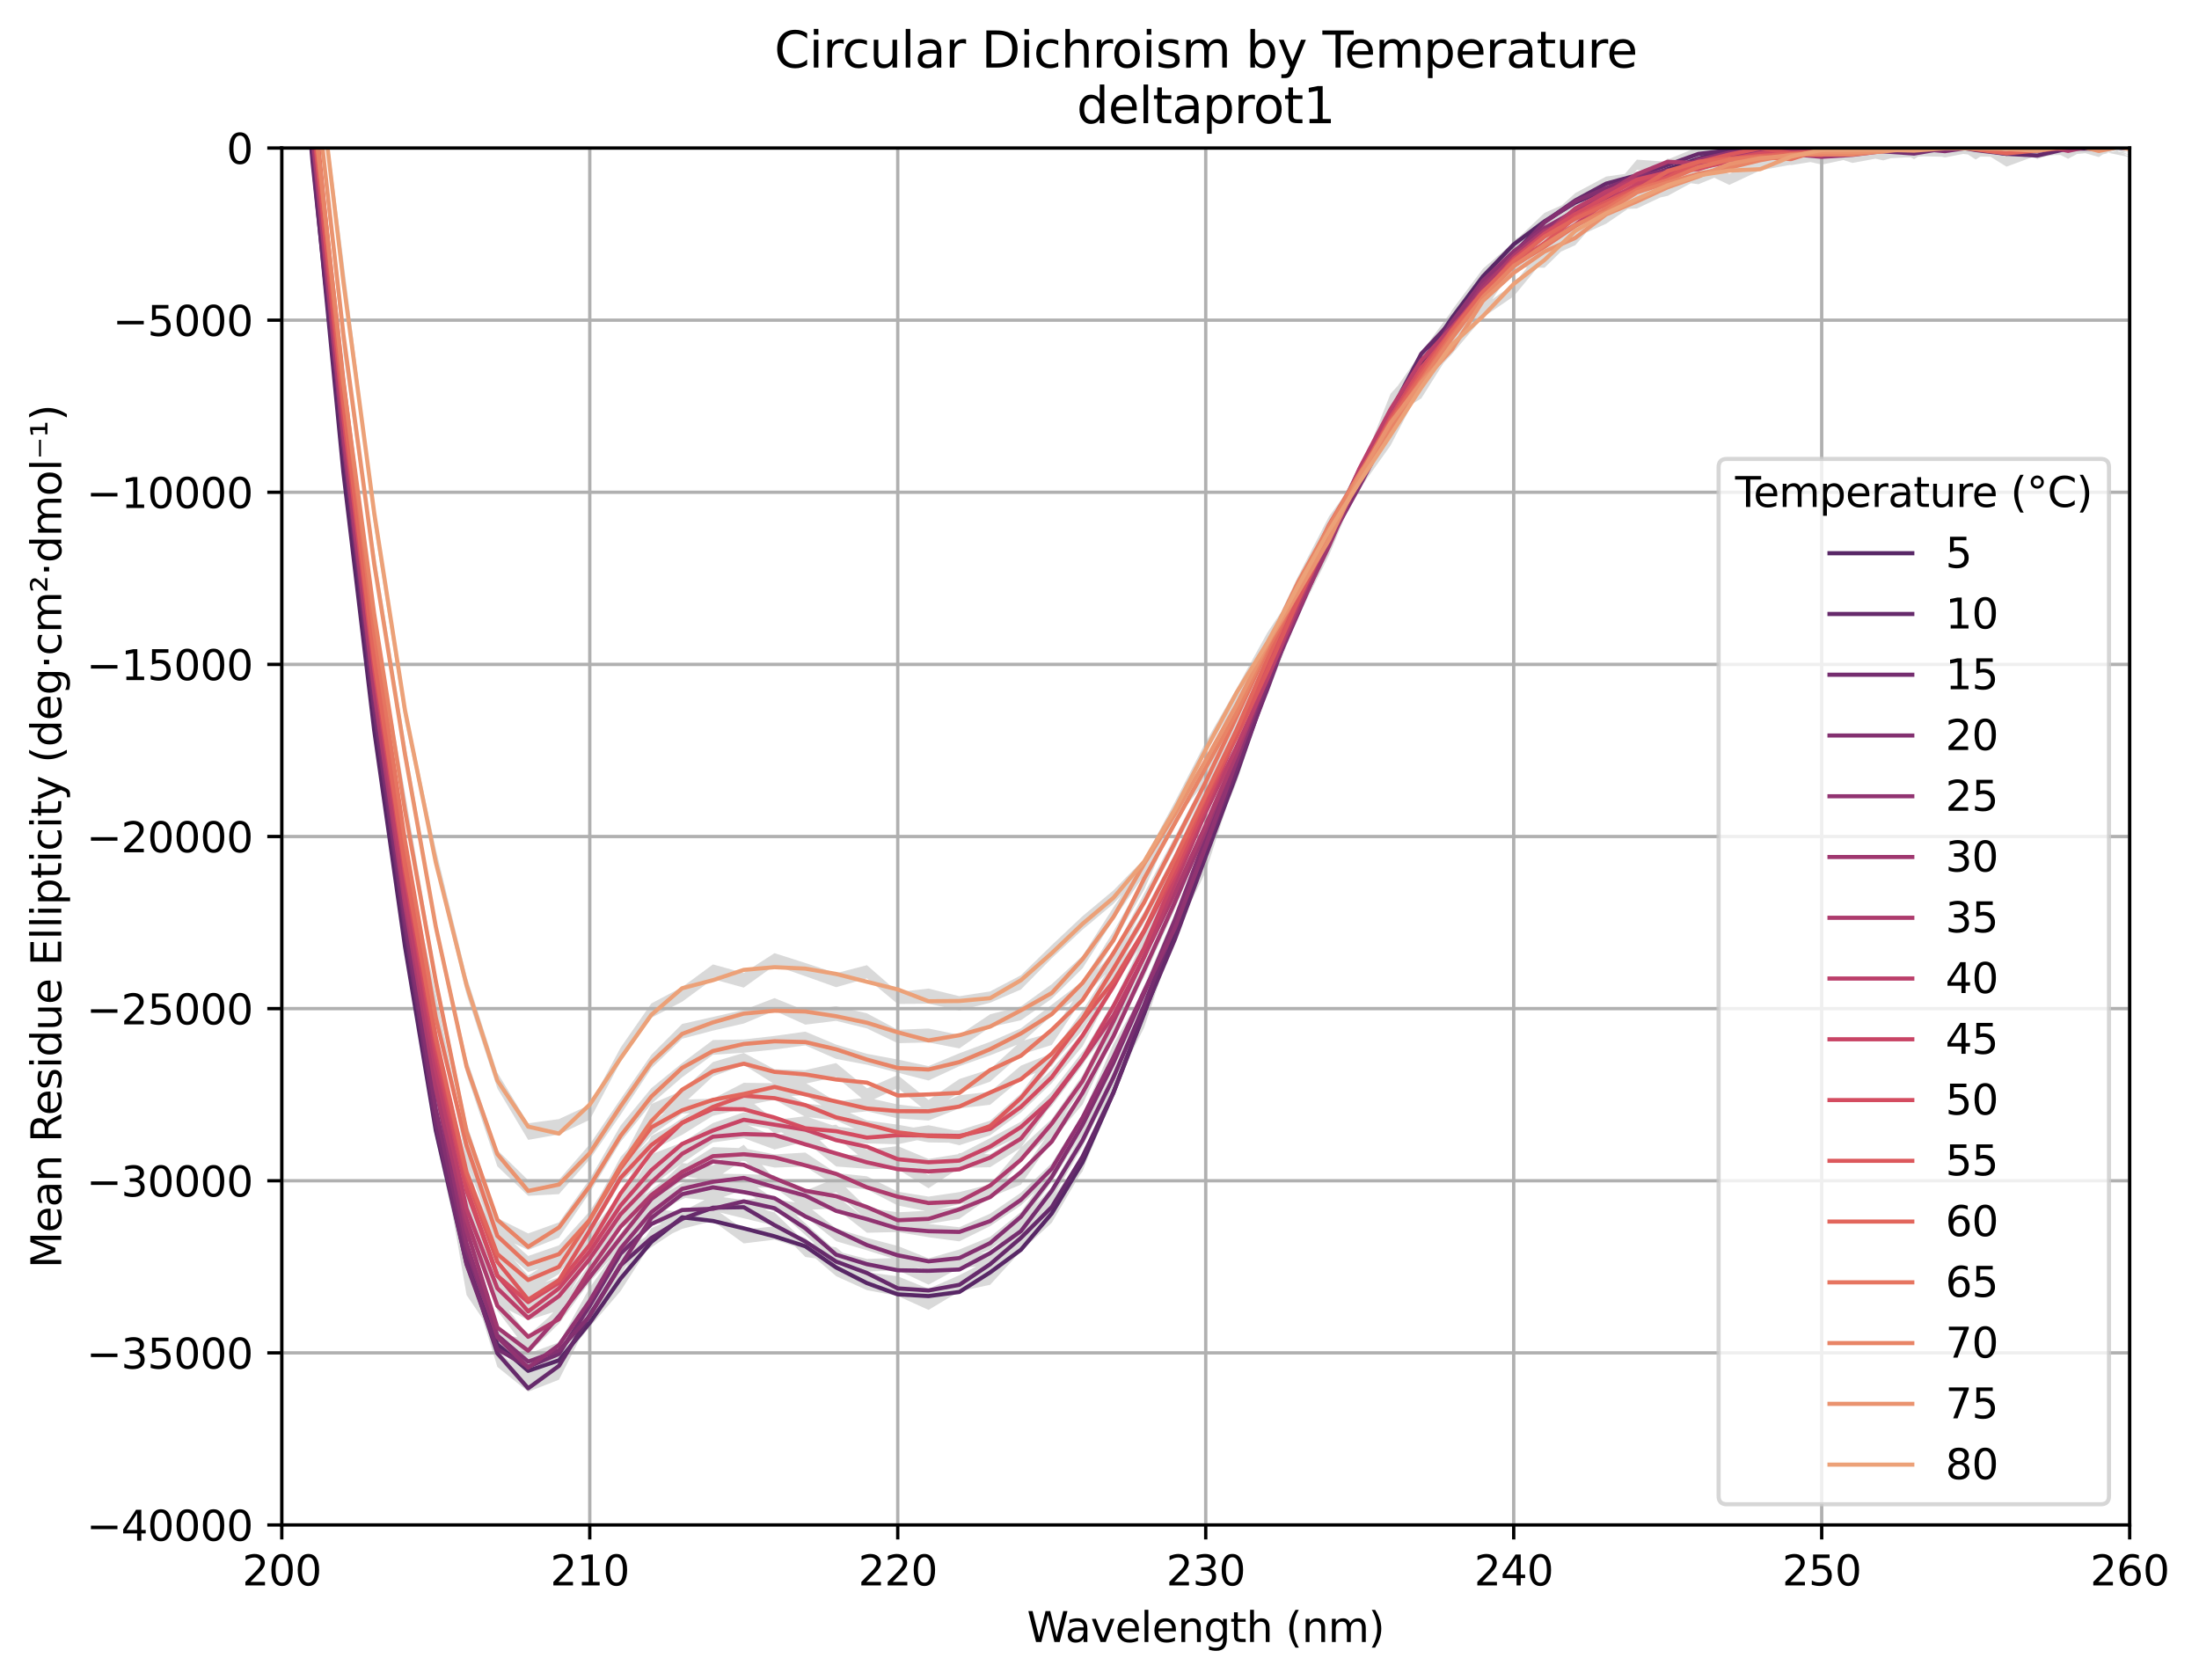 <?xml version="1.0" encoding="utf-8" standalone="no"?>
<!DOCTYPE svg PUBLIC "-//W3C//DTD SVG 1.1//EN"
  "http://www.w3.org/Graphics/SVG/1.1/DTD/svg11.dtd">
<svg xmlns:xlink="http://www.w3.org/1999/xlink" width="531.214pt" height="405.952pt" viewBox="0 0 531.214 405.952" xmlns="http://www.w3.org/2000/svg" version="1.1">
 <defs>
  <style type="text/css">*{stroke-linejoin: round; stroke-linecap: butt}</style>
 </defs>
 <g id="figure_1">
  <g id="patch_1">
   <path d="M 0 405.952 
L 531.214 405.952 
L 531.214 0 
L 0 0 
z
" style="fill: #ffffff"/>
  </g>
  <g id="axes_1">
   <g id="patch_2">
    <path d="M 68.07 368.396 
L 514.47 368.396 
L 514.47 35.755 
L 68.07 35.755 
z
" style="fill: #ffffff"/>
   </g>
   <g id="PolyCollection_1"/>
   <g id="PolyCollection_2"/>
   <g id="PolyCollection_3"/>
   <g id="PolyCollection_4"/>
   <g id="PolyCollection_5"/>
   <g id="PolyCollection_6"/>
   <g id="PolyCollection_7"/>
   <g id="PolyCollection_8"/>
   <g id="PolyCollection_9"/>
   <g id="PolyCollection_10"/>
   <g id="PolyCollection_11"/>
   <g id="PolyCollection_12"/>
   <g id="PolyCollection_13"/>
   <g id="PolyCollection_14"/>
   <g id="PolyCollection_15"/>
   <g id="PolyCollection_16"/>
   <g id="PolyCollection_17">
    <path d="M 514.47 33.133 
L 514.47 35.489 
L 507.03 37.197 
L 499.59 34.059 
L 492.15 37.199 
L 484.71 39.289 
L 477.27 36.534 
L 469.83 35.804 
L 462.39 36.574 
L 454.95 37.516 
L 447.51 37.196 
L 440.07 34.975 
L 432.63 39.733 
L 425.19 37.084 
L 417.75 38.075 
L 410.31 38.707 
L 402.87 43.21 
L 395.43 44.305 
L 387.99 46.96 
L 380.55 50.909 
L 373.11 53.927 
L 365.67 61.039 
L 358.23 67.731 
L 350.79 77.997 
L 343.35 90.193 
L 335.91 100.045 
L 328.47 115.366 
L 321.03 133.23 
L 313.59 148.161 
L 306.15 165.821 
L 298.71 189.1 
L 291.27 206.762 
L 283.83 226.287 
L 276.39 246.804 
L 268.95 265.023 
L 261.51 282.717 
L 254.07 295.395 
L 246.63 302.235 
L 239.19 310.373 
L 231.75 311.988 
L 224.31 316.443 
L 216.87 313.072 
L 209.43 311.666 
L 201.99 308.287 
L 194.55 301.904 
L 187.11 299.48 
L 179.67 300.374 
L 172.23 294.969 
L 164.79 296.857 
L 157.35 300.318 
L 149.91 311.907 
L 142.47 320.568 
L 135.03 329.744 
L 127.59 335.012 
L 120.15 324.331 
L 112.71 309.263 
L 105.27 275 
L 97.83 229.858 
L 90.39 178.784 
L 82.95 116.304 
L 75.51 40.809 
L 68.07 -48.519 
L 514.47 36.791 
L 507.03 36.685 
L 499.59 37.414 
L 492.15 37.515 
L 484.71 40.263 
L 477.27 35.636 
L 469.83 36.931 
L 462.39 36.079 
L 454.95 33.738 
L 447.51 35.161 
L 440.07 36.848 
L 432.63 36.291 
L 425.19 37.902 
L 417.75 37.679 
L 410.31 37.897 
L 402.87 41.487 
L 395.43 44.17 
L 387.99 45.131 
L 380.55 49.43 
L 373.11 56.261 
L 365.67 60.568 
L 358.23 72.206 
L 350.79 77.526 
L 343.35 87.892 
L 335.91 98.88 
L 328.47 118.107 
L 321.03 127.546 
L 313.59 147.76 
L 306.15 167.196 
L 298.71 187.426 
L 291.27 210.598 
L 283.83 225.845 
L 276.39 248.258 
L 268.95 263.029 
L 261.51 282.989 
L 254.07 292.521 
L 246.63 300.365 
L 239.19 307.531 
L 231.75 311.273 
L 224.31 314.424 
L 216.87 311.744 
L 209.43 310.444 
L 201.99 304.713 
L 194.55 303.65 
L 187.11 296.092 
L 179.67 294.314 
L 172.23 292.496 
L 164.79 296.399 
L 157.35 301.296 
L 149.91 306.849 
L 142.47 318.681 
L 135.03 333.305 
L 127.59 336.206 
L 120.15 330.207 
L 112.71 305.957 
L 105.27 270.546 
L 97.83 228.795 
L 90.39 171.514 
L 82.95 111.675 
L 75.51 42.007 
L 68.07 -42.58 
L 514.47 35.646 
L 507.03 37.537 
L 499.59 35.293 
L 492.15 35.156 
L 484.71 36.379 
L 477.27 35.317 
L 469.83 37.431 
L 462.39 37.917 
L 454.95 38.318 
L 447.51 36.276 
L 440.07 35.588 
L 432.63 38.521 
L 425.19 37.272 
L 417.75 39.254 
L 410.31 40.443 
L 402.87 43.07 
L 395.43 44.315 
L 387.99 48.157 
L 380.55 51.898 
L 373.11 57.119 
L 365.67 63.516 
L 358.23 70.024 
L 350.79 80.517 
L 343.35 90.907 
L 335.91 103.93 
L 328.47 116.917 
L 321.03 129.139 
L 313.59 148.537 
L 306.15 167.155 
L 298.71 188.153 
L 291.27 205.607 
L 283.83 224.72 
L 276.39 244.954 
L 268.95 261.829 
L 261.51 277.01 
L 254.07 289.686 
L 246.63 298.258 
L 239.19 305.732 
L 231.75 306.301 
L 224.31 310.345 
L 216.87 306.849 
L 209.43 307.213 
L 201.99 305.394 
L 194.55 298.34 
L 187.11 291.751 
L 179.67 293.505 
L 172.23 292.473 
L 164.79 295.854 
L 157.35 295.458 
L 149.91 305.254 
L 142.47 316.796 
L 135.03 328.696 
L 127.59 333.863 
L 120.15 323.853 
L 112.71 312.856 
L 105.27 269.949 
L 97.83 226.685 
L 90.39 172.83 
L 82.95 110.299 
L 75.51 33.537 
L 68.07 -46.245 
L 514.47 36.672 
L 507.03 34.732 
L 499.59 37.002 
L 492.15 38.038 
L 484.71 36.489 
L 477.27 36.344 
L 469.83 37.882 
L 462.39 37.71 
L 454.95 35.016 
L 447.51 38.266 
L 440.07 37.834 
L 432.63 38.247 
L 425.19 38.246 
L 417.75 40.34 
L 410.31 42.104 
L 402.87 41.602 
L 395.43 44.396 
L 387.99 46.705 
L 380.55 50.122 
L 373.11 54.838 
L 365.67 62.57 
L 358.23 73.083 
L 350.79 81.461 
L 343.35 89.817 
L 335.91 106.829 
L 328.47 117.411 
L 321.03 132.804 
L 313.59 148.803 
L 306.15 167.857 
L 298.71 183.817 
L 291.27 204.577 
L 283.83 223.921 
L 276.39 241.464 
L 268.95 258.268 
L 261.51 273.665 
L 254.07 285.429 
L 246.63 295.923 
L 239.19 301.916 
L 231.75 304.894 
L 224.31 307.128 
L 216.87 304.398 
L 209.43 302.05 
L 201.99 299.842 
L 194.55 293.875 
L 187.11 292.735 
L 179.67 287.437 
L 172.23 290.097 
L 164.79 289.325 
L 157.35 294.861 
L 149.91 308.287 
L 142.47 319.423 
L 135.03 327.819 
L 127.59 331.059 
L 120.15 324.476 
L 112.71 305.383 
L 105.27 268.974 
L 97.83 224.243 
L 90.39 169.604 
L 82.95 109.597 
L 75.51 37.068 
L 68.07 -48.408 
L 514.47 35.762 
L 507.03 36.907 
L 499.59 35.689 
L 492.15 36.488 
L 484.71 35.46 
L 477.27 35.395 
L 469.83 35.787 
L 462.39 36.152 
L 454.95 37.036 
L 447.51 36.094 
L 440.07 35.202 
L 432.63 36.468 
L 425.19 38.503 
L 417.75 36.641 
L 410.31 40.642 
L 402.87 42.93 
L 395.43 46.162 
L 387.99 50.111 
L 380.55 51.784 
L 373.11 55.895 
L 365.67 63.151 
L 358.23 68.574 
L 350.79 78.584 
L 343.35 92.012 
L 335.91 101.9 
L 328.47 116.943 
L 321.03 133.422 
L 313.59 147.498 
L 306.15 165.601 
L 298.71 183.617 
L 291.27 208.224 
L 283.83 224.256 
L 276.39 242.38 
L 268.95 255.759 
L 261.51 272.287 
L 254.07 284.086 
L 246.63 291.2 
L 239.19 296.206 
L 231.75 299.879 
L 224.31 298.884 
L 216.87 297.634 
L 209.43 297.802 
L 201.99 291.975 
L 194.55 292.271 
L 187.11 286.877 
L 179.67 286.848 
L 172.23 286.739 
L 164.79 289.721 
L 157.35 293.342 
L 149.91 304.284 
L 142.47 314.634 
L 135.03 328.002 
L 127.59 331.212 
L 120.15 326.02 
L 112.71 302.719 
L 105.27 264.489 
L 97.83 218.956 
L 90.39 169.239 
L 82.95 109.536 
L 75.51 35.026 
L 68.07 -56.263 
L 514.47 32.847 
L 507.03 37.943 
L 499.59 35.817 
L 492.15 34.449 
L 484.71 38.224 
L 477.27 36.506 
L 469.83 36.185 
L 462.39 37.458 
L 454.95 37.455 
L 447.51 38.206 
L 440.07 39.771 
L 432.63 38.024 
L 425.19 37.301 
L 417.75 38.82 
L 410.31 43.271 
L 402.87 42.236 
L 395.43 46.342 
L 387.99 46.78 
L 380.55 52.095 
L 373.11 59.739 
L 365.67 61.549 
L 358.23 71.645 
L 350.79 79.799 
L 343.35 93.265 
L 335.91 101.041 
L 328.47 116.33 
L 321.03 134.182 
L 313.59 149.003 
L 306.15 164.098 
L 298.71 184.053 
L 291.27 201.59 
L 283.83 219.569 
L 276.39 236.054 
L 268.95 250.916 
L 261.51 266.844 
L 254.07 275.604 
L 246.63 286.177 
L 239.19 289.246 
L 231.75 294.446 
L 224.31 295.654 
L 216.87 296.175 
L 209.43 294.809 
L 201.99 288.014 
L 194.55 290.532 
L 187.11 287.325 
L 179.67 280.109 
L 172.23 285.119 
L 164.79 284.175 
L 157.35 291.387 
L 149.91 301.377 
L 142.47 309.677 
L 135.03 319.776 
L 127.59 327.015 
L 120.15 325.997 
L 112.71 297 
L 105.27 261.161 
L 97.83 215.834 
L 90.39 166.605 
L 82.95 103.25 
L 75.51 30.008 
L 68.07 -47.235 
L 514.47 34.599 
L 507.03 37.601 
L 499.59 35.687 
L 492.15 38.417 
L 484.71 33.947 
L 477.27 38.532 
L 469.83 33.665 
L 462.39 38.467 
L 454.95 34.23 
L 447.51 33.66 
L 440.07 36.166 
L 432.63 36.559 
L 425.19 38.21 
L 417.75 39.952 
L 410.31 40.123 
L 402.87 41.526 
L 395.43 41.056 
L 387.99 49.992 
L 380.55 53.19 
L 373.11 58.146 
L 365.67 61.661 
L 358.23 72.378 
L 350.79 81.073 
L 343.35 92.378 
L 335.91 100.89 
L 328.47 117.35 
L 321.03 131.21 
L 313.59 144.861 
L 306.15 166.182 
L 298.71 182.654 
L 291.27 201.548 
L 283.83 217.165 
L 276.39 232.151 
L 268.95 248.594 
L 261.51 262.89 
L 254.07 273.563 
L 246.63 280.541 
L 239.19 289.495 
L 231.75 290.878 
L 224.31 292.677 
L 216.87 291.214 
L 209.43 287.349 
L 201.99 286.597 
L 194.55 281.822 
L 187.11 282.058 
L 179.67 280.468 
L 172.23 280.006 
L 164.79 285.143 
L 157.35 290.923 
L 149.91 296.967 
L 142.47 309.087 
L 135.03 319.655 
L 127.59 326.486 
L 120.15 316.627 
L 112.71 296.733 
L 105.27 265.11 
L 97.83 221.733 
L 90.39 166.567 
L 82.95 110.135 
L 75.51 33.157 
L 68.07 -49.015 
L 514.47 35.605 
L 507.03 35.05 
L 499.59 37.175 
L 492.15 36.928 
L 484.71 36.827 
L 477.27 36.116 
L 469.83 34.901 
L 462.39 37.863 
L 454.95 35.399 
L 447.51 37.096 
L 440.07 36.289 
L 432.63 36.872 
L 425.19 39.592 
L 417.75 38.605 
L 410.31 43.328 
L 402.87 40.89 
L 395.43 45.695 
L 387.99 47.803 
L 380.55 50.23 
L 373.11 59.299 
L 365.67 65.029 
L 358.23 71.877 
L 350.79 79.904 
L 343.35 89.944 
L 335.91 97.69 
L 328.47 116.612 
L 321.03 130.138 
L 313.59 146.915 
L 306.15 166.214 
L 298.71 181.991 
L 291.27 197.147 
L 283.83 215.084 
L 276.39 232.734 
L 268.95 247.604 
L 261.51 257.046 
L 254.07 266.772 
L 246.63 277.251 
L 239.19 281.97 
L 231.75 282.159 
L 224.31 287.056 
L 216.87 282.465 
L 209.43 282.356 
L 201.99 281.793 
L 194.55 275.764 
L 187.11 277.694 
L 179.67 274.951 
L 172.23 275.979 
L 164.79 280.989 
L 157.35 286.563 
L 149.91 296.292 
L 142.47 304.103 
L 135.03 316.54 
L 127.59 318.925 
L 120.15 315.034 
L 112.71 292.764 
L 105.27 261.586 
L 97.83 217.091 
L 90.39 165.912 
L 82.95 99.976 
L 75.51 34.003 
L 68.07 -53.323 
L 514.47 37.969 
L 507.03 34.365 
L 499.59 38.357 
L 492.15 34.614 
L 484.71 36.028 
L 477.27 35.593 
L 469.83 35.039 
L 462.39 38.006 
L 454.95 38.073 
L 447.51 34.776 
L 440.07 39.357 
L 432.63 38.22 
L 425.19 38.753 
L 417.75 40.348 
L 410.31 42.016 
L 402.87 43.097 
L 395.43 45.467 
L 387.99 50.036 
L 380.55 55.537 
L 373.11 60.523 
L 365.67 64.179 
L 358.23 72.24 
L 350.79 83.323 
L 343.35 90.74 
L 335.91 103.92 
L 328.47 116.67 
L 321.03 129.085 
L 313.59 144.891 
L 306.15 161.198 
L 298.71 181.094 
L 291.27 194.259 
L 283.83 215.005 
L 276.39 229.575 
L 268.95 244.899 
L 261.51 257.327 
L 254.07 267.186 
L 246.63 274.326 
L 239.19 277.955 
L 231.75 282.069 
L 224.31 283.587 
L 216.87 279.612 
L 209.43 280.718 
L 201.99 274.742 
L 194.55 276.106 
L 187.11 272.827 
L 179.67 271.643 
L 172.23 274.58 
L 164.79 279.351 
L 157.35 282.124 
L 149.91 294.78 
L 142.47 302.96 
L 135.03 313.368 
L 127.59 317.987 
L 120.15 312.776 
L 112.71 286.509 
L 105.27 259.613 
L 97.83 214.39 
L 90.39 156.738 
L 82.95 103.152 
L 75.51 26.667 
L 68.07 -54.726 
L 514.47 37.405 
L 507.03 34.603 
L 499.59 36.826 
L 492.15 35.136 
L 484.71 37.759 
L 477.27 36.86 
L 469.83 33.938 
L 462.39 35.635 
L 454.95 34.945 
L 447.51 36.059 
L 440.07 38.714 
L 432.63 39.897 
L 425.19 36.384 
L 417.75 40.361 
L 410.31 42.816 
L 402.87 42.05 
L 395.43 44.846 
L 387.99 48.773 
L 380.55 53.427 
L 373.11 57.399 
L 365.67 64.091 
L 358.23 72.103 
L 350.79 81.842 
L 343.35 90.46 
L 335.91 100.739 
L 328.47 117.925 
L 321.03 130.611 
L 313.59 145.462 
L 306.15 161.103 
L 298.71 178.681 
L 291.27 195.482 
L 283.83 212.152 
L 276.39 227.193 
L 268.95 238.757 
L 261.51 252.748 
L 254.07 261.673 
L 246.63 268.776 
L 239.19 274.276 
L 231.75 276.658 
L 224.31 274.878 
L 216.87 276.427 
L 209.43 276.218 
L 201.99 275.803 
L 194.55 272.499 
L 187.11 273.829 
L 179.67 267.86 
L 172.23 269.541 
L 164.79 274.153 
L 157.35 277.969 
L 149.91 291.836 
L 142.47 300.999 
L 135.03 312.456 
L 127.59 316.036 
L 120.15 310.392 
L 112.71 290.077 
L 105.27 253.582 
L 97.83 212.951 
L 90.39 164.109 
L 82.95 103.31 
L 75.51 30.863 
L 68.07 -50.272 
L 514.47 37.015 
L 507.03 35.843 
L 499.59 33.251 
L 492.15 38.27 
L 484.71 34.578 
L 477.27 36.789 
L 469.83 34.453 
L 462.39 34.084 
L 454.95 35.132 
L 447.51 36.21 
L 440.07 39.034 
L 432.63 37.873 
L 425.19 37.248 
L 417.75 37.376 
L 410.31 42.208 
L 402.87 42.259 
L 395.43 48.442 
L 387.99 49.317 
L 380.55 53.504 
L 373.11 60.66 
L 365.67 65.804 
L 358.23 70.828 
L 350.79 81.651 
L 343.35 91.78 
L 335.91 101.783 
L 328.47 117.111 
L 321.03 131.335 
L 313.59 145.028 
L 306.15 164.732 
L 298.71 179.775 
L 291.27 193.161 
L 283.83 210.494 
L 276.39 227.737 
L 268.95 237.338 
L 261.51 248.928 
L 254.07 257.256 
L 246.63 267.092 
L 239.19 273.79 
L 231.75 276.092 
L 224.31 275.978 
L 216.87 274.557 
L 209.43 273.949 
L 201.99 270.669 
L 194.55 269.802 
L 187.11 265.642 
L 179.67 267.184 
L 172.23 268.391 
L 164.79 273.183 
L 157.35 278.491 
L 149.91 285.734 
L 142.47 298.369 
L 135.03 312.439 
L 127.59 315.082 
L 120.15 308.213 
L 112.71 284.759 
L 105.27 255.155 
L 97.83 209.677 
L 90.39 157.697 
L 82.95 103.598 
L 75.51 24.409 
L 68.07 -46.324 
L 514.47 35.375 
L 507.03 36.208 
L 499.59 36.673 
L 492.15 37.535 
L 484.71 37.922 
L 477.27 37.813 
L 469.83 35.159 
L 462.39 35.946 
L 454.95 37.23 
L 447.51 35.99 
L 440.07 38.489 
L 432.63 38.335 
L 425.19 38.492 
L 417.75 40.313 
L 410.31 39.925 
L 402.87 42.125 
L 395.43 47.6 
L 387.99 51.404 
L 380.55 52.913 
L 373.11 59.216 
L 365.67 64.126 
L 358.23 71.415 
L 350.79 82.127 
L 343.35 91.558 
L 335.91 103.888 
L 328.47 114.926 
L 321.03 129.261 
L 313.59 142.368 
L 306.15 161.434 
L 298.71 177.972 
L 291.27 193.037 
L 283.83 209.124 
L 276.39 222.977 
L 268.95 235.611 
L 261.51 246.876 
L 254.07 257.576 
L 246.63 260.694 
L 239.19 266.884 
L 231.75 267.76 
L 224.31 270.695 
L 216.87 270.166 
L 209.43 268.472 
L 201.99 269.199 
L 194.55 264.6 
L 187.11 264.946 
L 179.67 265.146 
L 172.23 268.578 
L 164.79 269.014 
L 157.35 274.251 
L 149.91 282.966 
L 142.47 297.233 
L 135.03 307.781 
L 127.59 312.169 
L 120.15 304.008 
L 112.71 286.855 
L 105.27 252.562 
L 97.83 209.946 
L 90.39 163.103 
L 82.95 98.908 
L 75.51 25.523 
L 68.07 -59.551 
L 514.47 36.86 
L 507.03 34.862 
L 499.59 37.436 
L 492.15 36.766 
L 484.71 36.715 
L 477.27 37.513 
L 469.83 36.7 
L 462.39 35.867 
L 454.95 37.233 
L 447.51 33.457 
L 440.07 38.697 
L 432.63 39.474 
L 425.19 39.242 
L 417.75 39.401 
L 410.31 42.173 
L 402.87 44.156 
L 395.43 48.254 
L 387.99 49.828 
L 380.55 58.008 
L 373.11 60.083 
L 365.67 66.024 
L 358.23 72.963 
L 350.79 82.617 
L 343.35 92.465 
L 335.91 105.337 
L 328.47 116.056 
L 321.03 131.869 
L 313.59 143.331 
L 306.15 158.652 
L 298.71 174.545 
L 291.27 190.386 
L 283.83 205.078 
L 276.39 218.901 
L 268.95 233.293 
L 261.51 241.289 
L 254.07 252.447 
L 246.63 254.767 
L 239.19 261.305 
L 231.75 263.917 
L 224.31 268.87 
L 216.87 262.843 
L 209.43 266.369 
L 201.99 260.162 
L 194.55 261.784 
L 187.11 261.918 
L 179.67 257.262 
L 172.23 260.036 
L 164.79 266.933 
L 157.35 270.173 
L 149.91 284.589 
L 142.47 296.525 
L 135.03 304.943 
L 127.59 307.318 
L 120.15 300.742 
L 112.71 280.829 
L 105.27 244.009 
L 97.83 210.09 
L 90.39 151.598 
L 82.95 96.014 
L 75.51 27.539 
L 68.07 -50.907 
L 514.47 34.314 
L 507.03 34.756 
L 499.59 34.477 
L 492.15 33.744 
L 484.71 36.667 
L 477.27 36.577 
L 469.83 35.706 
L 462.39 34.953 
L 454.95 37.975 
L 447.51 39.365 
L 440.07 36.974 
L 432.63 39.645 
L 425.19 39.368 
L 417.75 41.449 
L 410.31 44.5 
L 402.87 43.584 
L 395.43 49.057 
L 387.99 51.558 
L 380.55 56.809 
L 373.11 59.432 
L 365.67 66.561 
L 358.23 72.798 
L 350.79 82.356 
L 343.35 95.217 
L 335.91 103.387 
L 328.47 117.222 
L 321.03 127.681 
L 313.59 142.272 
L 306.15 157.865 
L 298.71 172.732 
L 291.27 188.723 
L 283.83 198.255 
L 276.39 214.93 
L 268.95 227.844 
L 261.51 240.156 
L 254.07 245.353 
L 246.63 252.009 
L 239.19 254.95 
L 231.75 257.571 
L 224.31 261.029 
L 216.87 259.13 
L 209.43 257.214 
L 201.99 255.802 
L 194.55 252.543 
L 187.11 253.543 
L 179.67 254.309 
L 172.23 254.824 
L 164.79 260.243 
L 157.35 266.668 
L 149.91 275.866 
L 142.47 288.108 
L 135.03 298.997 
L 127.59 301.98 
L 120.15 298.426 
L 112.71 275.387 
L 105.27 239.369 
L 97.83 196.004 
L 90.39 152.799 
L 82.95 93.772 
L 75.51 27.436 
L 68.07 -51.311 
L 514.47 37.449 
L 507.03 36.482 
L 499.59 37.061 
L 492.15 33.376 
L 484.71 35.624 
L 477.27 37.126 
L 469.83 35.861 
L 462.39 36.581 
L 454.95 38.752 
L 447.51 37.103 
L 440.07 38.255 
L 432.63 38.948 
L 425.19 39.148 
L 417.75 41.151 
L 410.31 43.258 
L 402.87 47.311 
L 395.43 48.968 
L 387.99 54.051 
L 380.55 57.4 
L 373.11 64.683 
L 365.67 64.603 
L 358.23 75.663 
L 350.79 84.432 
L 343.35 96.238 
L 335.91 100.888 
L 328.47 117.284 
L 321.03 132.532 
L 313.59 144.054 
L 306.15 157.21 
L 298.71 171.232 
L 291.27 186.129 
L 283.83 196.587 
L 276.39 211.457 
L 268.95 222.273 
L 261.51 233.935 
L 254.07 241.285 
L 246.63 246.467 
L 239.19 248.127 
L 231.75 253.272 
L 224.31 251.827 
L 216.87 252.009 
L 209.43 248.445 
L 201.99 246.616 
L 194.55 247.533 
L 187.11 244.176 
L 179.67 247.265 
L 172.23 248.968 
L 164.79 250.936 
L 157.35 258.084 
L 149.91 269.318 
L 142.47 280.039 
L 135.03 288.473 
L 127.59 288.886 
L 120.15 281.756 
L 112.71 259.547 
L 105.27 225.822 
L 97.83 184.124 
L 90.39 137.459 
L 82.95 85.579 
L 75.51 15.715 
L 68.07 -58.097 
L 514.47 37.921 
L 507.03 34.489 
L 499.59 36.399 
L 492.15 38.33 
L 484.71 36.559 
L 477.27 36.598 
L 469.83 38.043 
L 462.39 36.334 
L 454.95 38.513 
L 447.51 37.048 
L 440.07 36.998 
L 432.63 39.79 
L 425.19 41.173 
L 417.75 44.667 
L 410.31 41.117 
L 402.87 46.853 
L 395.43 50.371 
L 387.99 50.699 
L 380.55 59.228 
L 373.11 62.576 
L 365.67 71.574 
L 358.23 76.687 
L 350.79 85.503 
L 343.35 93.43 
L 335.91 107.637 
L 328.47 118.08 
L 321.03 128.109 
L 313.59 144.679 
L 306.15 155.829 
L 298.71 169.282 
L 291.27 182.135 
L 283.83 196.864 
L 276.39 210.402 
L 268.95 218.355 
L 261.51 224.601 
L 254.07 231.494 
L 246.63 239.041 
L 239.19 242.247 
L 231.75 244.108 
L 224.31 242.462 
L 216.87 242.542 
L 209.43 236.36 
L 201.99 238.488 
L 194.55 235.829 
L 187.11 233.251 
L 179.67 238.583 
L 172.23 236.536 
L 164.79 241.994 
L 157.35 245.876 
L 149.91 256.498 
L 142.47 270.516 
L 135.03 274.06 
L 127.59 275.366 
L 120.15 262.939 
L 112.71 240.276 
L 105.27 209.485 
L 97.83 174.436 
L 90.39 127.203 
L 82.95 68.329 
L 75.51 10.358 
L 68.07 -62.426 
L 68.07 -68.331 
L 68.07 -68.331 
L 75.51 4.156 
L 82.95 62.937 
L 90.39 122.624 
L 97.83 170.162 
L 105.27 205.101 
L 112.71 235.848 
L 120.15 259.132 
L 127.59 271.359 
L 135.03 270.347 
L 142.47 266.886 
L 149.91 253.089 
L 157.35 242.405 
L 164.79 238.455 
L 172.23 232.976 
L 179.67 235.032 
L 187.11 230.258 
L 194.55 232.635 
L 201.99 235.1 
L 209.43 233.166 
L 216.87 239.661 
L 224.31 238.815 
L 231.75 240.655 
L 239.19 239.505 
L 246.63 235.596 
L 254.07 228.328 
L 261.51 221.321 
L 268.95 215.108 
L 276.39 207.482 
L 283.83 193.68 
L 291.27 179.244 
L 298.71 166.327 
L 306.15 152.835 
L 313.59 141.677 
L 321.03 125.324 
L 328.47 115.04 
L 335.91 105.076 
L 343.35 90.732 
L 350.79 83.001 
L 358.23 73.92 
L 365.67 68.624 
L 373.11 59.373 
L 380.55 56.568 
L 387.99 48.25 
L 395.43 47.563 
L 402.87 44.596 
L 410.31 38.887 
L 417.75 41.996 
L 425.19 38.548 
L 432.63 36.986 
L 440.07 34.806 
L 447.51 34.348 
L 454.95 36.363 
L 462.39 33.697 
L 469.83 35.683 
L 477.27 34.35 
L 484.71 34.37 
L 492.15 36.203 
L 499.59 34.009 
L 507.03 32.389 
L 514.47 35.743 
L 68.07 -63.302 
L 75.51 9.954 
L 82.95 80.666 
L 90.39 132.898 
L 97.83 179.22 
L 105.27 222.307 
L 112.71 255.528 
L 120.15 277.831 
L 127.59 285.099 
L 135.03 284.976 
L 142.47 276.437 
L 149.91 265.501 
L 157.35 254.805 
L 164.79 247.358 
L 172.23 245.675 
L 179.67 243.973 
L 187.11 241.12 
L 194.55 244.124 
L 201.99 243.072 
L 209.43 244.793 
L 216.87 248.769 
L 224.31 248.469 
L 231.75 249.997 
L 239.19 245.027 
L 246.63 243.122 
L 254.07 237.754 
L 261.51 230.862 
L 268.95 219.234 
L 276.39 208.131 
L 283.83 193.67 
L 291.27 183.92 
L 298.71 168.191 
L 306.15 153.887 
L 313.59 141.249 
L 321.03 129.755 
L 328.47 114.359 
L 335.91 98.122 
L 343.35 93.38 
L 350.79 81.99 
L 358.23 72.485 
L 365.67 62.104 
L 373.11 61.763 
L 380.55 54.631 
L 387.99 51.478 
L 395.43 46.289 
L 402.87 45.089 
L 410.31 40.828 
L 417.75 38.747 
L 425.19 36.66 
L 432.63 36.397 
L 440.07 36.015 
L 447.51 34.579 
L 454.95 36.541 
L 462.39 34.314 
L 469.83 33.578 
L 477.27 34.833 
L 484.71 33.833 
L 492.15 31.188 
L 499.59 35.044 
L 507.03 34.564 
L 514.47 35.222 
L 68.07 -56.952 
L 75.51 22.588 
L 82.95 88.476 
L 90.39 148.343 
L 97.83 191.403 
L 105.27 235.05 
L 112.71 271.242 
L 120.15 294.247 
L 127.59 297.968 
L 135.03 295.298 
L 142.47 284.833 
L 149.91 271.906 
L 157.35 262.873 
L 164.79 256.803 
L 172.23 251.245 
L 179.67 251.108 
L 187.11 250.257 
L 194.55 249.216 
L 201.99 252.34 
L 209.43 254.573 
L 216.87 255.949 
L 224.31 257.547 
L 231.75 254.449 
L 239.19 251.676 
L 246.63 248.412 
L 254.07 242.714 
L 261.51 237.039 
L 268.95 225.049 
L 276.39 211.925 
L 283.83 195.222 
L 291.27 185.887 
L 298.71 169.909 
L 306.15 154.823 
L 313.59 139.168 
L 321.03 124.797 
L 328.47 114.522 
L 335.91 100.761 
L 343.35 92.447 
L 350.79 79.479 
L 358.23 70.115 
L 365.67 63.747 
L 373.11 56.595 
L 380.55 54.319 
L 387.99 48.678 
L 395.43 46.595 
L 402.87 41.258 
L 410.31 42.053 
L 417.75 38.957 
L 425.19 36.949 
L 432.63 37.261 
L 440.07 34.867 
L 447.51 37.067 
L 454.95 35.731 
L 462.39 32.536 
L 469.83 33.345 
L 477.27 34.269 
L 484.71 34.422 
L 492.15 31.192 
L 499.59 32.758 
L 507.03 32.778 
L 514.47 32.07 
L 68.07 -57.288 
L 75.51 22.176 
L 82.95 90.306 
L 90.39 146.976 
L 97.83 204.856 
L 105.27 240.06 
L 112.71 276.194 
L 120.15 296.753 
L 127.59 303.412 
L 135.03 300.848 
L 142.47 292.609 
L 149.91 280.832 
L 157.35 266.7 
L 164.79 263.451 
L 172.23 256.563 
L 179.67 254.348 
L 187.11 258.307 
L 194.55 258.506 
L 201.99 256.812 
L 209.43 262.914 
L 216.87 259.711 
L 224.31 265.72 
L 231.75 260.663 
L 239.19 258.27 
L 246.63 251.548 
L 254.07 249.453 
L 261.51 238.309 
L 268.95 229.88 
L 276.39 215.865 
L 283.83 202.035 
L 291.27 187.776 
L 298.71 171.69 
L 306.15 155.737 
L 313.59 140.529 
L 321.03 129.239 
L 328.47 113.176 
L 335.91 102.234 
L 343.35 89.696 
L 350.79 80.297 
L 358.23 70.348 
L 365.67 63.169 
L 373.11 56.948 
L 380.55 54.942 
L 387.99 47.435 
L 395.43 45.642 
L 402.87 41.694 
L 410.31 39.536 
L 417.75 36.972 
L 425.19 36.551 
L 432.63 37.291 
L 440.07 36.257 
L 447.51 31.205 
L 454.95 34.741 
L 462.39 33.804 
L 469.83 34.207 
L 477.27 35.323 
L 484.71 34.285 
L 492.15 34.397 
L 499.59 35.38 
L 507.03 32.771 
L 514.47 35.014 
L 68.07 -65.389 
L 75.51 19.568 
L 82.95 94.43 
L 90.39 158.914 
L 97.83 205.412 
L 105.27 247.663 
L 112.71 282.497 
L 120.15 299.815 
L 127.59 308.157 
L 135.03 303.362 
L 142.47 293.428 
L 149.91 279.51 
L 157.35 271.198 
L 164.79 265.648 
L 172.23 265.422 
L 179.67 261.585 
L 187.11 261.678 
L 194.55 261.587 
L 201.99 266.094 
L 209.43 265.148 
L 216.87 266.81 
L 224.31 267.678 
L 231.75 264.599 
L 239.19 263.721 
L 246.63 257.427 
L 254.07 254.463 
L 261.51 244.149 
L 268.95 232.347 
L 276.39 220.177 
L 283.83 206.054 
L 291.27 190.118 
L 298.71 174.575 
L 306.15 158.831 
L 313.59 139.508 
L 321.03 126.315 
L 328.47 112.348 
L 335.91 100.967 
L 343.35 88.752 
L 350.79 79.383 
L 358.23 68.848 
L 365.67 61.528 
L 373.11 56.862 
L 380.55 50.626 
L 387.99 48.733 
L 395.43 44.758 
L 402.87 39.735 
L 410.31 37.418 
L 417.75 37.914 
L 425.19 35.864 
L 432.63 35.87 
L 440.07 35.833 
L 447.51 33.546 
L 454.95 34.909 
L 462.39 33.547 
L 469.83 33.051 
L 477.27 35.712 
L 484.71 35.857 
L 492.15 35.27 
L 499.59 34.343 
L 507.03 33.825 
L 514.47 33.295 
L 68.07 -51.257 
L 75.51 18.879 
L 82.95 98.55 
L 90.39 153.096 
L 97.83 205.294 
L 105.27 250.348 
L 112.71 280.456 
L 120.15 304.52 
L 127.59 311.274 
L 135.03 308.521 
L 142.47 294.679 
L 149.91 282.038 
L 157.35 275.058 
L 164.79 270.118 
L 172.23 265.384 
L 179.67 263.601 
L 187.11 262.619 
L 194.55 266.563 
L 201.99 267.412 
L 209.43 270.666 
L 216.87 271.693 
L 224.31 273.048 
L 231.75 273.055 
L 239.19 270.726 
L 246.63 264.154 
L 254.07 253.785 
L 261.51 245.457 
L 268.95 234.452 
L 276.39 224.837 
L 283.83 207.365 
L 291.27 190.292 
L 298.71 176.449 
L 306.15 162.015 
L 313.59 141.91 
L 321.03 128.082 
L 328.47 114.116 
L 335.91 99.034 
L 343.35 89.221 
L 350.79 78.694 
L 358.23 67.972 
L 365.67 62.951 
L 373.11 58.056 
L 380.55 50.785 
L 387.99 46.503 
L 395.43 45.92 
L 402.87 39.733 
L 410.31 39.549 
L 417.75 35.09 
L 425.19 34.972 
L 432.63 35.463 
L 440.07 36.353 
L 447.51 33.87 
L 454.95 32.674 
L 462.39 31.908 
L 469.83 32.198 
L 477.27 34.518 
L 484.71 32.516 
L 492.15 36.144 
L 499.59 30.998 
L 507.03 33.745 
L 514.47 34.883 
L 68.07 -56.687 
L 75.51 25.502 
L 82.95 98.124 
L 90.39 159.263 
L 97.83 208.37 
L 105.27 249.445 
L 112.71 285.98 
L 120.15 306.637 
L 127.59 312.533 
L 135.03 308.595 
L 142.47 297.696 
L 149.91 288.541 
L 157.35 274.395 
L 164.79 270.613 
L 172.23 266.611 
L 179.67 264.624 
L 187.11 270.604 
L 194.55 269.634 
L 201.99 272.146 
L 209.43 272.953 
L 216.87 272.965 
L 224.31 271.828 
L 231.75 273.288 
L 239.19 271.593 
L 246.63 265.527 
L 254.07 258.351 
L 261.51 249.409 
L 268.95 235.638 
L 276.39 224.293 
L 283.83 209.097 
L 291.27 192.646 
L 298.71 175.747 
L 306.15 158.631 
L 313.59 142.426 
L 321.03 127.877 
L 328.47 115.466 
L 335.91 97.788 
L 343.35 87.561 
L 350.79 79.334 
L 358.23 69.384 
L 365.67 61.168 
L 373.11 54.856 
L 380.55 50.75 
L 387.99 46.141 
L 395.43 42.306 
L 402.87 39.851 
L 410.31 40.155 
L 417.75 38.039 
L 425.19 34.066 
L 432.63 37.426 
L 440.07 36.02 
L 447.51 33.719 
L 454.95 32.606 
L 462.39 33.154 
L 469.83 31.713 
L 477.27 34.664 
L 484.71 35.544 
L 492.15 32.634 
L 499.59 34.92 
L 507.03 32.332 
L 514.47 35.046 
L 68.07 -60.054 
L 75.51 21.427 
L 82.95 97.261 
L 90.39 152.226 
L 97.83 209.67 
L 105.27 255.274 
L 112.71 282.116 
L 120.15 308.868 
L 127.59 314.611 
L 135.03 309.614 
L 142.47 299.27 
L 149.91 291.262 
L 157.35 278.84 
L 164.79 275.98 
L 172.23 271.303 
L 179.67 268.698 
L 187.11 269.826 
L 194.55 272.744 
L 201.99 271.699 
L 209.43 277.779 
L 216.87 276.864 
L 224.31 279.965 
L 231.75 278.774 
L 239.19 274.951 
L 246.63 270.971 
L 254.07 263.752 
L 261.51 254.353 
L 268.95 242.077 
L 276.39 226.627 
L 283.83 212.013 
L 291.27 191.406 
L 298.71 178.241 
L 306.15 158.046 
L 313.59 142.111 
L 321.03 126.497 
L 328.47 113.634 
L 335.91 101.165 
L 343.35 88.08 
L 350.79 80.856 
L 358.23 69.41 
L 365.67 61.993 
L 373.11 58.309 
L 380.55 52.995 
L 387.99 47.713 
L 395.43 43.073 
L 402.87 40.821 
L 410.31 39.627 
L 417.75 37.834 
L 425.19 36.235 
L 432.63 35.872 
L 440.07 37.176 
L 447.51 32.471 
L 454.95 35.721 
L 462.39 35.607 
L 469.83 32.671 
L 477.27 33.19 
L 484.71 33.524 
L 492.15 32.218 
L 499.59 36.208 
L 507.03 32.014 
L 514.47 35.751 
L 68.07 -58.711 
L 75.51 28.262 
L 82.95 95.654 
L 90.39 161.758 
L 97.83 212.689 
L 105.27 257.319 
L 112.71 288.775 
L 120.15 311.319 
L 127.59 314.822 
L 135.03 313.103 
L 142.47 300.292 
L 149.91 292.629 
L 157.35 283.035 
L 164.79 277.725 
L 172.23 272.613 
L 179.67 271.393 
L 187.11 274.531 
L 194.55 272.33 
L 201.99 279.068 
L 209.43 278.926 
L 216.87 279.273 
L 224.31 283.873 
L 231.75 278.553 
L 239.19 278.843 
L 246.63 274.131 
L 254.07 263.686 
L 261.51 254.048 
L 268.95 244.598 
L 276.39 229.595 
L 283.83 212.047 
L 291.27 194.212 
L 298.71 179.177 
L 306.15 163.045 
L 313.59 144.286 
L 321.03 127.175 
L 328.47 113.874 
L 335.91 95.125 
L 343.35 86.96 
L 350.79 77.356 
L 358.23 69.325 
L 365.67 62.07 
L 373.11 56.535 
L 380.55 47.843 
L 387.99 45.18 
L 395.43 43.294 
L 402.87 38.291 
L 410.31 40.546 
L 417.75 35.917 
L 425.19 37.619 
L 432.63 34.546 
L 440.07 34.052 
L 447.51 34.998 
L 454.95 33.021 
L 462.39 35.479 
L 469.83 32.463 
L 477.27 33.894 
L 484.71 34.536 
L 492.15 34.605 
L 499.59 34.983 
L 507.03 32.711 
L 514.47 33.432 
L 68.07 -54.226 
L 75.51 27.622 
L 82.95 105.503 
L 90.39 161.748 
L 97.83 217.179 
L 105.27 260.569 
L 112.71 292.779 
L 120.15 312.915 
L 127.59 322.571 
L 135.03 316.034 
L 142.47 305.211 
L 149.91 293.654 
L 157.35 287.385 
L 164.79 281.847 
L 172.23 277.12 
L 179.67 277.375 
L 187.11 278.88 
L 194.55 278.431 
L 201.99 283.374 
L 209.43 284.165 
L 216.87 287.87 
L 224.31 289.07 
L 231.75 287.987 
L 239.19 286.105 
L 246.63 277.197 
L 254.07 270.312 
L 261.51 259.718 
L 268.95 245.291 
L 276.39 229.034 
L 283.83 214.179 
L 291.27 198.349 
L 298.71 179.513 
L 306.15 162.912 
L 313.59 141.861 
L 321.03 128.33 
L 328.47 114.674 
L 335.91 98.064 
L 343.35 89.602 
L 350.79 78.228 
L 358.23 69.19 
L 365.67 59.103 
L 373.11 55.302 
L 380.55 50.499 
L 387.99 47.4 
L 395.43 38.561 
L 402.87 39.085 
L 410.31 37.715 
L 417.75 37.497 
L 425.19 35.943 
L 432.63 34.135 
L 440.07 33.782 
L 447.51 31.102 
L 454.95 31.585 
L 462.39 36.137 
L 469.83 31.329 
L 477.27 36.332 
L 484.71 31.547 
L 492.15 36.243 
L 499.59 33.506 
L 507.03 35.53 
L 514.47 32.613 
L 68.07 -53.119 
L 75.51 25.134 
L 82.95 98.125 
L 90.39 161.735 
L 97.83 211.787 
L 105.27 256.948 
L 112.71 293.465 
L 120.15 322.122 
L 127.59 323.53 
L 135.03 315.522 
L 142.47 306.32 
L 149.91 297.862 
L 157.35 288.087 
L 164.79 280.986 
L 172.23 281.507 
L 179.67 276.535 
L 187.11 284.785 
L 194.55 287.662 
L 201.99 284.594 
L 209.43 291.761 
L 216.87 292.864 
L 224.31 292.477 
L 231.75 291.524 
L 239.19 286.388 
L 246.63 283.391 
L 254.07 272.781 
L 261.51 264.097 
L 268.95 248.175 
L 276.39 232.754 
L 283.83 216.928 
L 291.27 198.448 
L 298.71 181.347 
L 306.15 161.407 
L 313.59 145.999 
L 321.03 131.282 
L 328.47 113.692 
L 335.91 98.416 
L 343.35 90.401 
L 350.79 77.127 
L 358.23 69.147 
L 365.67 58.75 
L 373.11 57.343 
L 380.55 49.345 
L 387.99 44.218 
L 395.43 43.694 
L 402.87 39.753 
L 410.31 40.568 
L 417.75 36.479 
L 425.19 35.094 
L 432.63 35.793 
L 440.07 37.553 
L 447.51 35.723 
L 454.95 35.333 
L 462.39 35.073 
L 469.83 33.63 
L 477.27 34.189 
L 484.71 35.969 
L 492.15 32.302 
L 499.59 33.583 
L 507.03 35.565 
L 514.47 30.771 
L 68.07 -61.925 
L 75.51 29.679 
L 82.95 105.054 
L 90.39 164.269 
L 97.83 214.211 
L 105.27 260.359 
L 112.71 298.83 
L 120.15 322.19 
L 127.59 327.683 
L 135.03 324.385 
L 142.47 311.044 
L 149.91 300.698 
L 157.35 290.207 
L 164.79 285.824 
L 172.23 283.519 
L 179.67 283.633 
L 187.11 283.907 
L 194.55 289.413 
L 201.99 288.824 
L 209.43 294.726 
L 216.87 294.222 
L 224.31 295.674 
L 231.75 296.467 
L 239.19 293.199 
L 246.63 288.13 
L 254.07 280.981 
L 261.51 269.173 
L 268.95 252.213 
L 276.39 239.105 
L 283.83 221.059 
L 291.27 205.136 
L 298.71 180.481 
L 306.15 162.603 
L 313.59 145.014 
L 321.03 130.475 
L 328.47 113.973 
L 335.91 99.476 
L 343.35 89.254 
L 350.79 76.197 
L 358.23 65.709 
L 365.67 60.091 
L 373.11 53.447 
L 380.55 49.407 
L 387.99 47.47 
L 395.43 43.403 
L 402.87 40.431 
L 410.31 38.387 
L 417.75 34.108 
L 425.19 36.114 
L 432.63 34.349 
L 440.07 32.826 
L 447.51 33.614 
L 454.95 34.649 
L 462.39 33.779 
L 469.83 33.189 
L 477.27 32.836 
L 484.71 33.485 
L 492.15 34.293 
L 499.59 33.473 
L 507.03 34.722 
L 514.47 33.518 
L 68.07 -53.783 
L 75.51 31.866 
L 82.95 104.331 
L 90.39 164.591 
L 97.83 220.457 
L 105.27 264.988 
L 112.71 301.136 
L 120.15 320.531 
L 127.59 327.031 
L 135.03 324.26 
L 142.47 316.137 
L 149.91 304.707 
L 157.35 291.558 
L 164.79 286.331 
L 172.23 287.071 
L 179.67 284.625 
L 187.11 289.681 
L 194.55 290.885 
L 201.99 296.768 
L 209.43 299.031 
L 216.87 300.99 
L 224.31 303.983 
L 231.75 301.856 
L 239.19 298.784 
L 246.63 292.766 
L 254.07 282.268 
L 261.51 270.691 
L 268.95 255.122 
L 276.39 238.116 
L 283.83 220.678 
L 291.27 201.479 
L 298.71 180.299 
L 306.15 164.851 
L 313.59 145.721 
L 321.03 130.26 
L 328.47 114.42 
L 335.91 104.111 
L 343.35 87.102 
L 350.79 78.534 
L 358.23 70.353 
L 365.67 59.983 
L 373.11 52.17 
L 380.55 47.53 
L 387.99 43.867 
L 395.43 41.727 
L 402.87 39.102 
L 410.31 39.585 
L 417.75 37.637 
L 425.19 35.987 
L 432.63 35.912 
L 440.07 35.353 
L 447.51 35.891 
L 454.95 32.619 
L 462.39 35.691 
L 469.83 35.502 
L 477.27 33.877 
L 484.71 34.113 
L 492.15 35.952 
L 499.59 34.599 
L 507.03 32.573 
L 514.47 34.497 
L 68.07 -51.175 
L 75.51 29.058 
L 82.95 105.595 
L 90.39 168.808 
L 97.83 222.724 
L 105.27 265.455 
L 112.71 308.931 
L 120.15 320.096 
L 127.59 330.604 
L 135.03 325.032 
L 142.47 313.232 
L 149.91 301.536 
L 157.35 292.137 
L 164.79 292.672 
L 172.23 288.844 
L 179.67 289.919 
L 187.11 288.911 
L 194.55 295.51 
L 201.99 302.229 
L 209.43 304.129 
L 216.87 303.885 
L 224.31 307.521 
L 231.75 303.402 
L 239.19 302.587 
L 246.63 294.739 
L 254.07 286.833 
L 261.51 273.542 
L 268.95 258.608 
L 276.39 241.62 
L 283.83 221.865 
L 291.27 202.721 
L 298.71 185.335 
L 306.15 164.289 
L 313.59 145.582 
L 321.03 126.466 
L 328.47 113.663 
L 335.91 101.264 
L 343.35 88.141 
L 350.79 77.776 
L 358.23 67.518 
L 365.67 60.622 
L 373.11 54.359 
L 380.55 49.101 
L 387.99 45.505 
L 395.43 41.432 
L 402.87 40.771 
L 410.31 37.886 
L 417.75 36.625 
L 425.19 34.965 
L 432.63 36.129 
L 440.07 33.053 
L 447.51 33.966 
L 454.95 35.813 
L 462.39 35.522 
L 469.83 35.439 
L 477.27 33.138 
L 484.71 34.357 
L 492.15 32.95 
L 499.59 33.068 
L 507.03 35.284 
L 514.47 33.711 
L 68.07 -47.954 
L 75.51 37.226 
L 82.95 106.682 
L 90.39 166.912 
L 97.83 224.707 
L 105.27 266.354 
L 112.71 302.347 
L 120.15 326.329 
L 127.59 332.468 
L 135.03 329.684 
L 142.47 314.72 
L 149.91 302.788 
L 157.35 297.892 
L 164.79 293.481 
L 172.23 288.991 
L 179.67 290.942 
L 187.11 292.892 
L 194.55 300.089 
L 201.99 301.341 
L 209.43 307.327 
L 216.87 308.325 
L 224.31 311.33 
L 231.75 308.06 
L 239.19 304.259 
L 246.63 297.013 
L 254.07 289.321 
L 261.51 280.071 
L 268.95 260.047 
L 276.39 245.171 
L 283.83 223.01 
L 291.27 207.286 
L 298.71 184.589 
L 306.15 164.359 
L 313.59 144.842 
L 321.03 124.767 
L 328.47 115.349 
L 335.91 95.697 
L 343.35 85.111 
L 350.79 75.008 
L 358.23 69.114 
L 365.67 58.075 
L 373.11 53.339 
L 380.55 46.642 
L 387.99 42.659 
L 395.43 41.599 
L 402.87 38.536 
L 410.31 35.464 
L 417.75 34.955 
L 425.19 35.236 
L 432.63 33.966 
L 440.07 34.309 
L 447.51 32.919 
L 454.95 31.404 
L 462.39 33.771 
L 469.83 34.44 
L 477.27 33.237 
L 484.71 37.97 
L 492.15 35.5 
L 499.59 35.102 
L 507.03 34.308 
L 514.47 34.6 
L 68.07 -54.183 
L 75.51 36.004 
L 82.95 111.513 
L 90.39 174.817 
L 97.83 225.67 
L 105.27 270.233 
L 112.71 305.361 
L 120.15 320.762 
L 127.59 331.084 
L 135.03 326.365 
L 142.47 317.159 
L 149.91 308.336 
L 157.35 296.693 
L 164.79 293.371 
L 172.23 291.703 
L 179.67 297.044 
L 187.11 296.249 
L 194.55 299.067 
L 201.99 305.35 
L 209.43 308.839 
L 216.87 310.013 
L 224.31 313.025 
L 231.75 309.095 
L 239.19 307.049 
L 246.63 299.259 
L 254.07 292.011 
L 261.51 279.642 
L 268.95 261.882 
L 276.39 243.822 
L 283.83 223.602 
L 291.27 204.074 
L 298.71 186.185 
L 306.15 163.024 
L 313.59 145.117 
L 321.03 130.648 
L 328.47 112.689 
L 335.91 97.4 
L 343.35 87.55 
L 350.79 74.865 
L 358.23 64.912 
L 365.67 58.525 
L 373.11 51.431 
L 380.55 48.121 
L 387.99 44.22 
L 395.43 41.817 
L 402.87 40.73 
L 410.31 35.89 
L 417.75 35.497 
L 425.19 35.072 
L 432.63 37.318 
L 440.07 32.607 
L 447.51 34.842 
L 454.95 35.428 
L 462.39 34.4 
L 469.83 33.307 
L 477.27 34.067 
L 484.71 36.919 
L 492.15 34.845 
L 499.59 32.066 
L 507.03 34.998 
L 514.47 33.133 
z
" clip-path="url(#p5f0f43a379)" style="fill: #808080; fill-opacity: 0.3"/>
   </g>
   <g id="matplotlib.axis_1">
    <g id="xtick_1">
     <g id="line2d_1">
      <path d="M 68.07 368.396 
L 68.07 35.755 
" clip-path="url(#p5f0f43a379)" style="fill: none; stroke: #b0b0b0; stroke-width: 0.8; stroke-linecap: square"/>
     </g>
     <g id="line2d_2">
      <defs>
       <path id="m0e147e01c6" d="M 0 0 
L 0 3.5 
" style="stroke: #000000; stroke-width: 0.8"/>
      </defs>
      <g>
       <use xlink:href="#m0e147e01c6" x="68.07" y="368.396" style="stroke: #000000; stroke-width: 0.8"/>
      </g>
     </g>
     <g id="text_1">
      <!-- 200 -->
      <g transform="translate(58.527 382.994)scale(0.1 -0.1)">
       <defs>
        <path id="DejaVuSans-32" d="M 1228 531 
L 3431 531 
L 3431 0 
L 469 0 
L 469 531 
Q 828 903 1448 1529 
Q 2069 2156 2228 2338 
Q 2531 2678 2651 2914 
Q 2772 3150 2772 3378 
Q 2772 3750 2511 3984 
Q 2250 4219 1831 4219 
Q 1534 4219 1204 4116 
Q 875 4013 500 3803 
L 500 4441 
Q 881 4594 1212 4672 
Q 1544 4750 1819 4750 
Q 2544 4750 2975 4387 
Q 3406 4025 3406 3419 
Q 3406 3131 3298 2873 
Q 3191 2616 2906 2266 
Q 2828 2175 2409 1742 
Q 1991 1309 1228 531 
z
" transform="scale(0.016)"/>
        <path id="DejaVuSans-30" d="M 2034 4250 
Q 1547 4250 1301 3770 
Q 1056 3291 1056 2328 
Q 1056 1369 1301 889 
Q 1547 409 2034 409 
Q 2525 409 2770 889 
Q 3016 1369 3016 2328 
Q 3016 3291 2770 3770 
Q 2525 4250 2034 4250 
z
M 2034 4750 
Q 2819 4750 3233 4129 
Q 3647 3509 3647 2328 
Q 3647 1150 3233 529 
Q 2819 -91 2034 -91 
Q 1250 -91 836 529 
Q 422 1150 422 2328 
Q 422 3509 836 4129 
Q 1250 4750 2034 4750 
z
" transform="scale(0.016)"/>
       </defs>
       <use xlink:href="#DejaVuSans-32"/>
       <use xlink:href="#DejaVuSans-30" x="63.623"/>
       <use xlink:href="#DejaVuSans-30" x="127.246"/>
      </g>
     </g>
    </g>
    <g id="xtick_2">
     <g id="line2d_3">
      <path d="M 142.47 368.396 
L 142.47 35.755 
" clip-path="url(#p5f0f43a379)" style="fill: none; stroke: #b0b0b0; stroke-width: 0.8; stroke-linecap: square"/>
     </g>
     <g id="line2d_4">
      <g>
       <use xlink:href="#m0e147e01c6" x="142.47" y="368.396" style="stroke: #000000; stroke-width: 0.8"/>
      </g>
     </g>
     <g id="text_2">
      <!-- 210 -->
      <g transform="translate(132.927 382.994)scale(0.1 -0.1)">
       <defs>
        <path id="DejaVuSans-31" d="M 794 531 
L 1825 531 
L 1825 4091 
L 703 3866 
L 703 4441 
L 1819 4666 
L 2450 4666 
L 2450 531 
L 3481 531 
L 3481 0 
L 794 0 
L 794 531 
z
" transform="scale(0.016)"/>
       </defs>
       <use xlink:href="#DejaVuSans-32"/>
       <use xlink:href="#DejaVuSans-31" x="63.623"/>
       <use xlink:href="#DejaVuSans-30" x="127.246"/>
      </g>
     </g>
    </g>
    <g id="xtick_3">
     <g id="line2d_5">
      <path d="M 216.87 368.396 
L 216.87 35.755 
" clip-path="url(#p5f0f43a379)" style="fill: none; stroke: #b0b0b0; stroke-width: 0.8; stroke-linecap: square"/>
     </g>
     <g id="line2d_6">
      <g>
       <use xlink:href="#m0e147e01c6" x="216.87" y="368.396" style="stroke: #000000; stroke-width: 0.8"/>
      </g>
     </g>
     <g id="text_3">
      <!-- 220 -->
      <g transform="translate(207.327 382.994)scale(0.1 -0.1)">
       <use xlink:href="#DejaVuSans-32"/>
       <use xlink:href="#DejaVuSans-32" x="63.623"/>
       <use xlink:href="#DejaVuSans-30" x="127.246"/>
      </g>
     </g>
    </g>
    <g id="xtick_4">
     <g id="line2d_7">
      <path d="M 291.27 368.396 
L 291.27 35.755 
" clip-path="url(#p5f0f43a379)" style="fill: none; stroke: #b0b0b0; stroke-width: 0.8; stroke-linecap: square"/>
     </g>
     <g id="line2d_8">
      <g>
       <use xlink:href="#m0e147e01c6" x="291.27" y="368.396" style="stroke: #000000; stroke-width: 0.8"/>
      </g>
     </g>
     <g id="text_4">
      <!-- 230 -->
      <g transform="translate(281.727 382.994)scale(0.1 -0.1)">
       <defs>
        <path id="DejaVuSans-33" d="M 2597 2516 
Q 3050 2419 3304 2112 
Q 3559 1806 3559 1356 
Q 3559 666 3084 287 
Q 2609 -91 1734 -91 
Q 1441 -91 1130 -33 
Q 819 25 488 141 
L 488 750 
Q 750 597 1062 519 
Q 1375 441 1716 441 
Q 2309 441 2620 675 
Q 2931 909 2931 1356 
Q 2931 1769 2642 2001 
Q 2353 2234 1838 2234 
L 1294 2234 
L 1294 2753 
L 1863 2753 
Q 2328 2753 2575 2939 
Q 2822 3125 2822 3475 
Q 2822 3834 2567 4026 
Q 2313 4219 1838 4219 
Q 1578 4219 1281 4162 
Q 984 4106 628 3988 
L 628 4550 
Q 988 4650 1302 4700 
Q 1616 4750 1894 4750 
Q 2613 4750 3031 4423 
Q 3450 4097 3450 3541 
Q 3450 3153 3228 2886 
Q 3006 2619 2597 2516 
z
" transform="scale(0.016)"/>
       </defs>
       <use xlink:href="#DejaVuSans-32"/>
       <use xlink:href="#DejaVuSans-33" x="63.623"/>
       <use xlink:href="#DejaVuSans-30" x="127.246"/>
      </g>
     </g>
    </g>
    <g id="xtick_5">
     <g id="line2d_9">
      <path d="M 365.67 368.396 
L 365.67 35.755 
" clip-path="url(#p5f0f43a379)" style="fill: none; stroke: #b0b0b0; stroke-width: 0.8; stroke-linecap: square"/>
     </g>
     <g id="line2d_10">
      <g>
       <use xlink:href="#m0e147e01c6" x="365.67" y="368.396" style="stroke: #000000; stroke-width: 0.8"/>
      </g>
     </g>
     <g id="text_5">
      <!-- 240 -->
      <g transform="translate(356.127 382.994)scale(0.1 -0.1)">
       <defs>
        <path id="DejaVuSans-34" d="M 2419 4116 
L 825 1625 
L 2419 1625 
L 2419 4116 
z
M 2253 4666 
L 3047 4666 
L 3047 1625 
L 3713 1625 
L 3713 1100 
L 3047 1100 
L 3047 0 
L 2419 0 
L 2419 1100 
L 313 1100 
L 313 1709 
L 2253 4666 
z
" transform="scale(0.016)"/>
       </defs>
       <use xlink:href="#DejaVuSans-32"/>
       <use xlink:href="#DejaVuSans-34" x="63.623"/>
       <use xlink:href="#DejaVuSans-30" x="127.246"/>
      </g>
     </g>
    </g>
    <g id="xtick_6">
     <g id="line2d_11">
      <path d="M 440.07 368.396 
L 440.07 35.755 
" clip-path="url(#p5f0f43a379)" style="fill: none; stroke: #b0b0b0; stroke-width: 0.8; stroke-linecap: square"/>
     </g>
     <g id="line2d_12">
      <g>
       <use xlink:href="#m0e147e01c6" x="440.07" y="368.396" style="stroke: #000000; stroke-width: 0.8"/>
      </g>
     </g>
     <g id="text_6">
      <!-- 250 -->
      <g transform="translate(430.527 382.994)scale(0.1 -0.1)">
       <defs>
        <path id="DejaVuSans-35" d="M 691 4666 
L 3169 4666 
L 3169 4134 
L 1269 4134 
L 1269 2991 
Q 1406 3038 1543 3061 
Q 1681 3084 1819 3084 
Q 2600 3084 3056 2656 
Q 3513 2228 3513 1497 
Q 3513 744 3044 326 
Q 2575 -91 1722 -91 
Q 1428 -91 1123 -41 
Q 819 9 494 109 
L 494 744 
Q 775 591 1075 516 
Q 1375 441 1709 441 
Q 2250 441 2565 725 
Q 2881 1009 2881 1497 
Q 2881 1984 2565 2268 
Q 2250 2553 1709 2553 
Q 1456 2553 1204 2497 
Q 953 2441 691 2322 
L 691 4666 
z
" transform="scale(0.016)"/>
       </defs>
       <use xlink:href="#DejaVuSans-32"/>
       <use xlink:href="#DejaVuSans-35" x="63.623"/>
       <use xlink:href="#DejaVuSans-30" x="127.246"/>
      </g>
     </g>
    </g>
    <g id="xtick_7">
     <g id="line2d_13">
      <path d="M 514.47 368.396 
L 514.47 35.755 
" clip-path="url(#p5f0f43a379)" style="fill: none; stroke: #b0b0b0; stroke-width: 0.8; stroke-linecap: square"/>
     </g>
     <g id="line2d_14">
      <g>
       <use xlink:href="#m0e147e01c6" x="514.47" y="368.396" style="stroke: #000000; stroke-width: 0.8"/>
      </g>
     </g>
     <g id="text_7">
      <!-- 260 -->
      <g transform="translate(504.927 382.994)scale(0.1 -0.1)">
       <defs>
        <path id="DejaVuSans-36" d="M 2113 2584 
Q 1688 2584 1439 2293 
Q 1191 2003 1191 1497 
Q 1191 994 1439 701 
Q 1688 409 2113 409 
Q 2538 409 2786 701 
Q 3034 994 3034 1497 
Q 3034 2003 2786 2293 
Q 2538 2584 2113 2584 
z
M 3366 4563 
L 3366 3988 
Q 3128 4100 2886 4159 
Q 2644 4219 2406 4219 
Q 1781 4219 1451 3797 
Q 1122 3375 1075 2522 
Q 1259 2794 1537 2939 
Q 1816 3084 2150 3084 
Q 2853 3084 3261 2657 
Q 3669 2231 3669 1497 
Q 3669 778 3244 343 
Q 2819 -91 2113 -91 
Q 1303 -91 875 529 
Q 447 1150 447 2328 
Q 447 3434 972 4092 
Q 1497 4750 2381 4750 
Q 2619 4750 2861 4703 
Q 3103 4656 3366 4563 
z
" transform="scale(0.016)"/>
       </defs>
       <use xlink:href="#DejaVuSans-32"/>
       <use xlink:href="#DejaVuSans-36" x="63.623"/>
       <use xlink:href="#DejaVuSans-30" x="127.246"/>
      </g>
     </g>
    </g>
    <g id="text_8">
     <!-- Wavelength (nm) -->
     <g transform="translate(248.078 396.672)scale(0.1 -0.1)">
      <defs>
       <path id="DejaVuSans-57" d="M 213 4666 
L 850 4666 
L 1831 722 
L 2809 4666 
L 3519 4666 
L 4500 722 
L 5478 4666 
L 6119 4666 
L 4947 0 
L 4153 0 
L 3169 4050 
L 2175 0 
L 1381 0 
L 213 4666 
z
" transform="scale(0.016)"/>
       <path id="DejaVuSans-61" d="M 2194 1759 
Q 1497 1759 1228 1600 
Q 959 1441 959 1056 
Q 959 750 1161 570 
Q 1363 391 1709 391 
Q 2188 391 2477 730 
Q 2766 1069 2766 1631 
L 2766 1759 
L 2194 1759 
z
M 3341 1997 
L 3341 0 
L 2766 0 
L 2766 531 
Q 2569 213 2275 61 
Q 1981 -91 1556 -91 
Q 1019 -91 701 211 
Q 384 513 384 1019 
Q 384 1609 779 1909 
Q 1175 2209 1959 2209 
L 2766 2209 
L 2766 2266 
Q 2766 2663 2505 2880 
Q 2244 3097 1772 3097 
Q 1472 3097 1187 3025 
Q 903 2953 641 2809 
L 641 3341 
Q 956 3463 1253 3523 
Q 1550 3584 1831 3584 
Q 2591 3584 2966 3190 
Q 3341 2797 3341 1997 
z
" transform="scale(0.016)"/>
       <path id="DejaVuSans-76" d="M 191 3500 
L 800 3500 
L 1894 563 
L 2988 3500 
L 3597 3500 
L 2284 0 
L 1503 0 
L 191 3500 
z
" transform="scale(0.016)"/>
       <path id="DejaVuSans-65" d="M 3597 1894 
L 3597 1613 
L 953 1613 
Q 991 1019 1311 708 
Q 1631 397 2203 397 
Q 2534 397 2845 478 
Q 3156 559 3463 722 
L 3463 178 
Q 3153 47 2828 -22 
Q 2503 -91 2169 -91 
Q 1331 -91 842 396 
Q 353 884 353 1716 
Q 353 2575 817 3079 
Q 1281 3584 2069 3584 
Q 2775 3584 3186 3129 
Q 3597 2675 3597 1894 
z
M 3022 2063 
Q 3016 2534 2758 2815 
Q 2500 3097 2075 3097 
Q 1594 3097 1305 2825 
Q 1016 2553 972 2059 
L 3022 2063 
z
" transform="scale(0.016)"/>
       <path id="DejaVuSans-6c" d="M 603 4863 
L 1178 4863 
L 1178 0 
L 603 0 
L 603 4863 
z
" transform="scale(0.016)"/>
       <path id="DejaVuSans-6e" d="M 3513 2113 
L 3513 0 
L 2938 0 
L 2938 2094 
Q 2938 2591 2744 2837 
Q 2550 3084 2163 3084 
Q 1697 3084 1428 2787 
Q 1159 2491 1159 1978 
L 1159 0 
L 581 0 
L 581 3500 
L 1159 3500 
L 1159 2956 
Q 1366 3272 1645 3428 
Q 1925 3584 2291 3584 
Q 2894 3584 3203 3211 
Q 3513 2838 3513 2113 
z
" transform="scale(0.016)"/>
       <path id="DejaVuSans-67" d="M 2906 1791 
Q 2906 2416 2648 2759 
Q 2391 3103 1925 3103 
Q 1463 3103 1205 2759 
Q 947 2416 947 1791 
Q 947 1169 1205 825 
Q 1463 481 1925 481 
Q 2391 481 2648 825 
Q 2906 1169 2906 1791 
z
M 3481 434 
Q 3481 -459 3084 -895 
Q 2688 -1331 1869 -1331 
Q 1566 -1331 1297 -1286 
Q 1028 -1241 775 -1147 
L 775 -588 
Q 1028 -725 1275 -790 
Q 1522 -856 1778 -856 
Q 2344 -856 2625 -561 
Q 2906 -266 2906 331 
L 2906 616 
Q 2728 306 2450 153 
Q 2172 0 1784 0 
Q 1141 0 747 490 
Q 353 981 353 1791 
Q 353 2603 747 3093 
Q 1141 3584 1784 3584 
Q 2172 3584 2450 3431 
Q 2728 3278 2906 2969 
L 2906 3500 
L 3481 3500 
L 3481 434 
z
" transform="scale(0.016)"/>
       <path id="DejaVuSans-74" d="M 1172 4494 
L 1172 3500 
L 2356 3500 
L 2356 3053 
L 1172 3053 
L 1172 1153 
Q 1172 725 1289 603 
Q 1406 481 1766 481 
L 2356 481 
L 2356 0 
L 1766 0 
Q 1100 0 847 248 
Q 594 497 594 1153 
L 594 3053 
L 172 3053 
L 172 3500 
L 594 3500 
L 594 4494 
L 1172 4494 
z
" transform="scale(0.016)"/>
       <path id="DejaVuSans-68" d="M 3513 2113 
L 3513 0 
L 2938 0 
L 2938 2094 
Q 2938 2591 2744 2837 
Q 2550 3084 2163 3084 
Q 1697 3084 1428 2787 
Q 1159 2491 1159 1978 
L 1159 0 
L 581 0 
L 581 4863 
L 1159 4863 
L 1159 2956 
Q 1366 3272 1645 3428 
Q 1925 3584 2291 3584 
Q 2894 3584 3203 3211 
Q 3513 2838 3513 2113 
z
" transform="scale(0.016)"/>
       <path id="DejaVuSans-20" transform="scale(0.016)"/>
       <path id="DejaVuSans-28" d="M 1984 4856 
Q 1566 4138 1362 3434 
Q 1159 2731 1159 2009 
Q 1159 1288 1364 580 
Q 1569 -128 1984 -844 
L 1484 -844 
Q 1016 -109 783 600 
Q 550 1309 550 2009 
Q 550 2706 781 3412 
Q 1013 4119 1484 4856 
L 1984 4856 
z
" transform="scale(0.016)"/>
       <path id="DejaVuSans-6d" d="M 3328 2828 
Q 3544 3216 3844 3400 
Q 4144 3584 4550 3584 
Q 5097 3584 5394 3201 
Q 5691 2819 5691 2113 
L 5691 0 
L 5113 0 
L 5113 2094 
Q 5113 2597 4934 2840 
Q 4756 3084 4391 3084 
Q 3944 3084 3684 2787 
Q 3425 2491 3425 1978 
L 3425 0 
L 2847 0 
L 2847 2094 
Q 2847 2600 2669 2842 
Q 2491 3084 2119 3084 
Q 1678 3084 1418 2786 
Q 1159 2488 1159 1978 
L 1159 0 
L 581 0 
L 581 3500 
L 1159 3500 
L 1159 2956 
Q 1356 3278 1631 3431 
Q 1906 3584 2284 3584 
Q 2666 3584 2933 3390 
Q 3200 3197 3328 2828 
z
" transform="scale(0.016)"/>
       <path id="DejaVuSans-29" d="M 513 4856 
L 1013 4856 
Q 1481 4119 1714 3412 
Q 1947 2706 1947 2009 
Q 1947 1309 1714 600 
Q 1481 -109 1013 -844 
L 513 -844 
Q 928 -128 1133 580 
Q 1338 1288 1338 2009 
Q 1338 2731 1133 3434 
Q 928 4138 513 4856 
z
" transform="scale(0.016)"/>
      </defs>
      <use xlink:href="#DejaVuSans-57"/>
      <use xlink:href="#DejaVuSans-61" x="92.502"/>
      <use xlink:href="#DejaVuSans-76" x="153.781"/>
      <use xlink:href="#DejaVuSans-65" x="212.961"/>
      <use xlink:href="#DejaVuSans-6c" x="274.484"/>
      <use xlink:href="#DejaVuSans-65" x="302.268"/>
      <use xlink:href="#DejaVuSans-6e" x="363.791"/>
      <use xlink:href="#DejaVuSans-67" x="427.17"/>
      <use xlink:href="#DejaVuSans-74" x="490.646"/>
      <use xlink:href="#DejaVuSans-68" x="529.855"/>
      <use xlink:href="#DejaVuSans-20" x="593.234"/>
      <use xlink:href="#DejaVuSans-28" x="625.021"/>
      <use xlink:href="#DejaVuSans-6e" x="664.035"/>
      <use xlink:href="#DejaVuSans-6d" x="727.414"/>
      <use xlink:href="#DejaVuSans-29" x="824.826"/>
     </g>
    </g>
   </g>
   <g id="matplotlib.axis_2">
    <g id="ytick_1">
     <g id="line2d_15">
      <path d="M 68.07 368.396 
L 514.47 368.396 
" clip-path="url(#p5f0f43a379)" style="fill: none; stroke: #b0b0b0; stroke-width: 0.8; stroke-linecap: square"/>
     </g>
     <g id="line2d_16">
      <defs>
       <path id="m71d09c132c" d="M 0 0 
L -3.5 0 
" style="stroke: #000000; stroke-width: 0.8"/>
      </defs>
      <g>
       <use xlink:href="#m71d09c132c" x="68.07" y="368.396" style="stroke: #000000; stroke-width: 0.8"/>
      </g>
     </g>
     <g id="text_9">
      <!-- −40000 -->
      <g transform="translate(20.878 372.195)scale(0.1 -0.1)">
       <defs>
        <path id="DejaVuSans-2212" d="M 678 2272 
L 4684 2272 
L 4684 1741 
L 678 1741 
L 678 2272 
z
" transform="scale(0.016)"/>
       </defs>
       <use xlink:href="#DejaVuSans-2212"/>
       <use xlink:href="#DejaVuSans-34" x="83.789"/>
       <use xlink:href="#DejaVuSans-30" x="147.412"/>
       <use xlink:href="#DejaVuSans-30" x="211.035"/>
       <use xlink:href="#DejaVuSans-30" x="274.658"/>
       <use xlink:href="#DejaVuSans-30" x="338.281"/>
      </g>
     </g>
    </g>
    <g id="ytick_2">
     <g id="line2d_17">
      <path d="M 68.07 326.817 
L 514.47 326.817 
" clip-path="url(#p5f0f43a379)" style="fill: none; stroke: #b0b0b0; stroke-width: 0.8; stroke-linecap: square"/>
     </g>
     <g id="line2d_18">
      <g>
       <use xlink:href="#m71d09c132c" x="68.07" y="326.817" style="stroke: #000000; stroke-width: 0.8"/>
      </g>
     </g>
     <g id="text_10">
      <!-- −35000 -->
      <g transform="translate(20.878 330.616)scale(0.1 -0.1)">
       <use xlink:href="#DejaVuSans-2212"/>
       <use xlink:href="#DejaVuSans-33" x="83.789"/>
       <use xlink:href="#DejaVuSans-35" x="147.412"/>
       <use xlink:href="#DejaVuSans-30" x="211.035"/>
       <use xlink:href="#DejaVuSans-30" x="274.658"/>
       <use xlink:href="#DejaVuSans-30" x="338.281"/>
      </g>
     </g>
    </g>
    <g id="ytick_3">
     <g id="line2d_19">
      <path d="M 68.07 285.238 
L 514.47 285.238 
" clip-path="url(#p5f0f43a379)" style="fill: none; stroke: #b0b0b0; stroke-width: 0.8; stroke-linecap: square"/>
     </g>
     <g id="line2d_20">
      <g>
       <use xlink:href="#m71d09c132c" x="68.07" y="285.238" style="stroke: #000000; stroke-width: 0.8"/>
      </g>
     </g>
     <g id="text_11">
      <!-- −30000 -->
      <g transform="translate(20.878 289.037)scale(0.1 -0.1)">
       <use xlink:href="#DejaVuSans-2212"/>
       <use xlink:href="#DejaVuSans-33" x="83.789"/>
       <use xlink:href="#DejaVuSans-30" x="147.412"/>
       <use xlink:href="#DejaVuSans-30" x="211.035"/>
       <use xlink:href="#DejaVuSans-30" x="274.658"/>
       <use xlink:href="#DejaVuSans-30" x="338.281"/>
      </g>
     </g>
    </g>
    <g id="ytick_4">
     <g id="line2d_21">
      <path d="M 68.07 243.659 
L 514.47 243.659 
" clip-path="url(#p5f0f43a379)" style="fill: none; stroke: #b0b0b0; stroke-width: 0.8; stroke-linecap: square"/>
     </g>
     <g id="line2d_22">
      <g>
       <use xlink:href="#m71d09c132c" x="68.07" y="243.659" style="stroke: #000000; stroke-width: 0.8"/>
      </g>
     </g>
     <g id="text_12">
      <!-- −25000 -->
      <g transform="translate(20.878 247.458)scale(0.1 -0.1)">
       <use xlink:href="#DejaVuSans-2212"/>
       <use xlink:href="#DejaVuSans-32" x="83.789"/>
       <use xlink:href="#DejaVuSans-35" x="147.412"/>
       <use xlink:href="#DejaVuSans-30" x="211.035"/>
       <use xlink:href="#DejaVuSans-30" x="274.658"/>
       <use xlink:href="#DejaVuSans-30" x="338.281"/>
      </g>
     </g>
    </g>
    <g id="ytick_5">
     <g id="line2d_23">
      <path d="M 68.07 202.08 
L 514.47 202.08 
" clip-path="url(#p5f0f43a379)" style="fill: none; stroke: #b0b0b0; stroke-width: 0.8; stroke-linecap: square"/>
     </g>
     <g id="line2d_24">
      <g>
       <use xlink:href="#m71d09c132c" x="68.07" y="202.08" style="stroke: #000000; stroke-width: 0.8"/>
      </g>
     </g>
     <g id="text_13">
      <!-- −20000 -->
      <g transform="translate(20.878 205.879)scale(0.1 -0.1)">
       <use xlink:href="#DejaVuSans-2212"/>
       <use xlink:href="#DejaVuSans-32" x="83.789"/>
       <use xlink:href="#DejaVuSans-30" x="147.412"/>
       <use xlink:href="#DejaVuSans-30" x="211.035"/>
       <use xlink:href="#DejaVuSans-30" x="274.658"/>
       <use xlink:href="#DejaVuSans-30" x="338.281"/>
      </g>
     </g>
    </g>
    <g id="ytick_6">
     <g id="line2d_25">
      <path d="M 68.07 160.501 
L 514.47 160.501 
" clip-path="url(#p5f0f43a379)" style="fill: none; stroke: #b0b0b0; stroke-width: 0.8; stroke-linecap: square"/>
     </g>
     <g id="line2d_26">
      <g>
       <use xlink:href="#m71d09c132c" x="68.07" y="160.501" style="stroke: #000000; stroke-width: 0.8"/>
      </g>
     </g>
     <g id="text_14">
      <!-- −15000 -->
      <g transform="translate(20.878 164.3)scale(0.1 -0.1)">
       <use xlink:href="#DejaVuSans-2212"/>
       <use xlink:href="#DejaVuSans-31" x="83.789"/>
       <use xlink:href="#DejaVuSans-35" x="147.412"/>
       <use xlink:href="#DejaVuSans-30" x="211.035"/>
       <use xlink:href="#DejaVuSans-30" x="274.658"/>
       <use xlink:href="#DejaVuSans-30" x="338.281"/>
      </g>
     </g>
    </g>
    <g id="ytick_7">
     <g id="line2d_27">
      <path d="M 68.07 118.922 
L 514.47 118.922 
" clip-path="url(#p5f0f43a379)" style="fill: none; stroke: #b0b0b0; stroke-width: 0.8; stroke-linecap: square"/>
     </g>
     <g id="line2d_28">
      <g>
       <use xlink:href="#m71d09c132c" x="68.07" y="118.922" style="stroke: #000000; stroke-width: 0.8"/>
      </g>
     </g>
     <g id="text_15">
      <!-- −10000 -->
      <g transform="translate(20.878 122.721)scale(0.1 -0.1)">
       <use xlink:href="#DejaVuSans-2212"/>
       <use xlink:href="#DejaVuSans-31" x="83.789"/>
       <use xlink:href="#DejaVuSans-30" x="147.412"/>
       <use xlink:href="#DejaVuSans-30" x="211.035"/>
       <use xlink:href="#DejaVuSans-30" x="274.658"/>
       <use xlink:href="#DejaVuSans-30" x="338.281"/>
      </g>
     </g>
    </g>
    <g id="ytick_8">
     <g id="line2d_29">
      <path d="M 68.07 77.343 
L 514.47 77.343 
" clip-path="url(#p5f0f43a379)" style="fill: none; stroke: #b0b0b0; stroke-width: 0.8; stroke-linecap: square"/>
     </g>
     <g id="line2d_30">
      <g>
       <use xlink:href="#m71d09c132c" x="68.07" y="77.343" style="stroke: #000000; stroke-width: 0.8"/>
      </g>
     </g>
     <g id="text_16">
      <!-- −5000 -->
      <g transform="translate(27.241 81.142)scale(0.1 -0.1)">
       <use xlink:href="#DejaVuSans-2212"/>
       <use xlink:href="#DejaVuSans-35" x="83.789"/>
       <use xlink:href="#DejaVuSans-30" x="147.412"/>
       <use xlink:href="#DejaVuSans-30" x="211.035"/>
       <use xlink:href="#DejaVuSans-30" x="274.658"/>
      </g>
     </g>
    </g>
    <g id="ytick_9">
     <g id="line2d_31">
      <path d="M 68.07 35.764 
L 514.47 35.764 
" clip-path="url(#p5f0f43a379)" style="fill: none; stroke: #b0b0b0; stroke-width: 0.8; stroke-linecap: square"/>
     </g>
     <g id="line2d_32">
      <g>
       <use xlink:href="#m71d09c132c" x="68.07" y="35.764" style="stroke: #000000; stroke-width: 0.8"/>
      </g>
     </g>
     <g id="text_17">
      <!-- 0 -->
      <g transform="translate(54.708 39.563)scale(0.1 -0.1)">
       <use xlink:href="#DejaVuSans-30"/>
      </g>
     </g>
    </g>
    <g id="text_18">
     <!-- Mean Residue Ellipticity (deg·cm²·dmol⁻¹) -->
     <g transform="translate(14.798 306.379)rotate(-90)scale(0.1 -0.1)">
      <defs>
       <path id="DejaVuSans-4d" d="M 628 4666 
L 1569 4666 
L 2759 1491 
L 3956 4666 
L 4897 4666 
L 4897 0 
L 4281 0 
L 4281 4097 
L 3078 897 
L 2444 897 
L 1241 4097 
L 1241 0 
L 628 0 
L 628 4666 
z
" transform="scale(0.016)"/>
       <path id="DejaVuSans-52" d="M 2841 2188 
Q 3044 2119 3236 1894 
Q 3428 1669 3622 1275 
L 4263 0 
L 3584 0 
L 2988 1197 
Q 2756 1666 2539 1819 
Q 2322 1972 1947 1972 
L 1259 1972 
L 1259 0 
L 628 0 
L 628 4666 
L 2053 4666 
Q 2853 4666 3247 4331 
Q 3641 3997 3641 3322 
Q 3641 2881 3436 2590 
Q 3231 2300 2841 2188 
z
M 1259 4147 
L 1259 2491 
L 2053 2491 
Q 2509 2491 2742 2702 
Q 2975 2913 2975 3322 
Q 2975 3731 2742 3939 
Q 2509 4147 2053 4147 
L 1259 4147 
z
" transform="scale(0.016)"/>
       <path id="DejaVuSans-73" d="M 2834 3397 
L 2834 2853 
Q 2591 2978 2328 3040 
Q 2066 3103 1784 3103 
Q 1356 3103 1142 2972 
Q 928 2841 928 2578 
Q 928 2378 1081 2264 
Q 1234 2150 1697 2047 
L 1894 2003 
Q 2506 1872 2764 1633 
Q 3022 1394 3022 966 
Q 3022 478 2636 193 
Q 2250 -91 1575 -91 
Q 1294 -91 989 -36 
Q 684 19 347 128 
L 347 722 
Q 666 556 975 473 
Q 1284 391 1588 391 
Q 1994 391 2212 530 
Q 2431 669 2431 922 
Q 2431 1156 2273 1281 
Q 2116 1406 1581 1522 
L 1381 1569 
Q 847 1681 609 1914 
Q 372 2147 372 2553 
Q 372 3047 722 3315 
Q 1072 3584 1716 3584 
Q 2034 3584 2315 3537 
Q 2597 3491 2834 3397 
z
" transform="scale(0.016)"/>
       <path id="DejaVuSans-69" d="M 603 3500 
L 1178 3500 
L 1178 0 
L 603 0 
L 603 3500 
z
M 603 4863 
L 1178 4863 
L 1178 4134 
L 603 4134 
L 603 4863 
z
" transform="scale(0.016)"/>
       <path id="DejaVuSans-64" d="M 2906 2969 
L 2906 4863 
L 3481 4863 
L 3481 0 
L 2906 0 
L 2906 525 
Q 2725 213 2448 61 
Q 2172 -91 1784 -91 
Q 1150 -91 751 415 
Q 353 922 353 1747 
Q 353 2572 751 3078 
Q 1150 3584 1784 3584 
Q 2172 3584 2448 3432 
Q 2725 3281 2906 2969 
z
M 947 1747 
Q 947 1113 1208 752 
Q 1469 391 1925 391 
Q 2381 391 2643 752 
Q 2906 1113 2906 1747 
Q 2906 2381 2643 2742 
Q 2381 3103 1925 3103 
Q 1469 3103 1208 2742 
Q 947 2381 947 1747 
z
" transform="scale(0.016)"/>
       <path id="DejaVuSans-75" d="M 544 1381 
L 544 3500 
L 1119 3500 
L 1119 1403 
Q 1119 906 1312 657 
Q 1506 409 1894 409 
Q 2359 409 2629 706 
Q 2900 1003 2900 1516 
L 2900 3500 
L 3475 3500 
L 3475 0 
L 2900 0 
L 2900 538 
Q 2691 219 2414 64 
Q 2138 -91 1772 -91 
Q 1169 -91 856 284 
Q 544 659 544 1381 
z
M 1991 3584 
L 1991 3584 
z
" transform="scale(0.016)"/>
       <path id="DejaVuSans-45" d="M 628 4666 
L 3578 4666 
L 3578 4134 
L 1259 4134 
L 1259 2753 
L 3481 2753 
L 3481 2222 
L 1259 2222 
L 1259 531 
L 3634 531 
L 3634 0 
L 628 0 
L 628 4666 
z
" transform="scale(0.016)"/>
       <path id="DejaVuSans-70" d="M 1159 525 
L 1159 -1331 
L 581 -1331 
L 581 3500 
L 1159 3500 
L 1159 2969 
Q 1341 3281 1617 3432 
Q 1894 3584 2278 3584 
Q 2916 3584 3314 3078 
Q 3713 2572 3713 1747 
Q 3713 922 3314 415 
Q 2916 -91 2278 -91 
Q 1894 -91 1617 61 
Q 1341 213 1159 525 
z
M 3116 1747 
Q 3116 2381 2855 2742 
Q 2594 3103 2138 3103 
Q 1681 3103 1420 2742 
Q 1159 2381 1159 1747 
Q 1159 1113 1420 752 
Q 1681 391 2138 391 
Q 2594 391 2855 752 
Q 3116 1113 3116 1747 
z
" transform="scale(0.016)"/>
       <path id="DejaVuSans-63" d="M 3122 3366 
L 3122 2828 
Q 2878 2963 2633 3030 
Q 2388 3097 2138 3097 
Q 1578 3097 1268 2742 
Q 959 2388 959 1747 
Q 959 1106 1268 751 
Q 1578 397 2138 397 
Q 2388 397 2633 464 
Q 2878 531 3122 666 
L 3122 134 
Q 2881 22 2623 -34 
Q 2366 -91 2075 -91 
Q 1284 -91 818 406 
Q 353 903 353 1747 
Q 353 2603 823 3093 
Q 1294 3584 2113 3584 
Q 2378 3584 2631 3529 
Q 2884 3475 3122 3366 
z
" transform="scale(0.016)"/>
       <path id="DejaVuSans-79" d="M 2059 -325 
Q 1816 -950 1584 -1140 
Q 1353 -1331 966 -1331 
L 506 -1331 
L 506 -850 
L 844 -850 
Q 1081 -850 1212 -737 
Q 1344 -625 1503 -206 
L 1606 56 
L 191 3500 
L 800 3500 
L 1894 763 
L 2988 3500 
L 3597 3500 
L 2059 -325 
z
" transform="scale(0.016)"/>
       <path id="DejaVuSans-b7" d="M 684 2619 
L 1344 2619 
L 1344 1825 
L 684 1825 
L 684 2619 
z
" transform="scale(0.016)"/>
       <path id="DejaVuSans-b2" d="M 838 2444 
L 2163 2444 
L 2163 2088 
L 294 2088 
L 294 2431 
Q 400 2528 597 2703 
Q 1672 3656 1672 3950 
Q 1672 4156 1509 4282 
Q 1347 4409 1081 4409 
Q 919 4409 728 4354 
Q 538 4300 313 4191 
L 313 4575 
Q 553 4663 761 4706 
Q 969 4750 1147 4750 
Q 1600 4750 1872 4544 
Q 2144 4338 2144 4000 
Q 2144 3566 1109 2678 
Q 934 2528 838 2444 
z
" transform="scale(0.016)"/>
       <path id="DejaVuSans-6f" d="M 1959 3097 
Q 1497 3097 1228 2736 
Q 959 2375 959 1747 
Q 959 1119 1226 758 
Q 1494 397 1959 397 
Q 2419 397 2687 759 
Q 2956 1122 2956 1747 
Q 2956 2369 2687 2733 
Q 2419 3097 1959 3097 
z
M 1959 3584 
Q 2709 3584 3137 3096 
Q 3566 2609 3566 1747 
Q 3566 888 3137 398 
Q 2709 -91 1959 -91 
Q 1206 -91 779 398 
Q 353 888 353 1747 
Q 353 2609 779 3096 
Q 1206 3584 1959 3584 
z
" transform="scale(0.016)"/>
       <path id="DejaVuSans-207b" d="M 428 3359 
L 2950 3359 
L 2950 3063 
L 428 3063 
L 428 3359 
z
" transform="scale(0.016)"/>
       <path id="DejaVuSans-b9" d="M 488 2431 
L 1125 2431 
L 1125 4341 
L 428 4213 
L 428 4575 
L 1147 4697 
L 1575 4697 
L 1575 2431 
L 2216 2431 
L 2216 2088 
L 488 2088 
L 488 2431 
z
" transform="scale(0.016)"/>
      </defs>
      <use xlink:href="#DejaVuSans-4d"/>
      <use xlink:href="#DejaVuSans-65" x="86.279"/>
      <use xlink:href="#DejaVuSans-61" x="147.803"/>
      <use xlink:href="#DejaVuSans-6e" x="209.082"/>
      <use xlink:href="#DejaVuSans-20" x="272.461"/>
      <use xlink:href="#DejaVuSans-52" x="304.248"/>
      <use xlink:href="#DejaVuSans-65" x="369.23"/>
      <use xlink:href="#DejaVuSans-73" x="430.754"/>
      <use xlink:href="#DejaVuSans-69" x="482.854"/>
      <use xlink:href="#DejaVuSans-64" x="510.637"/>
      <use xlink:href="#DejaVuSans-75" x="574.113"/>
      <use xlink:href="#DejaVuSans-65" x="637.492"/>
      <use xlink:href="#DejaVuSans-20" x="699.016"/>
      <use xlink:href="#DejaVuSans-45" x="730.803"/>
      <use xlink:href="#DejaVuSans-6c" x="793.986"/>
      <use xlink:href="#DejaVuSans-6c" x="821.77"/>
      <use xlink:href="#DejaVuSans-69" x="849.553"/>
      <use xlink:href="#DejaVuSans-70" x="877.336"/>
      <use xlink:href="#DejaVuSans-74" x="940.812"/>
      <use xlink:href="#DejaVuSans-69" x="980.021"/>
      <use xlink:href="#DejaVuSans-63" x="1007.805"/>
      <use xlink:href="#DejaVuSans-69" x="1062.785"/>
      <use xlink:href="#DejaVuSans-74" x="1090.568"/>
      <use xlink:href="#DejaVuSans-79" x="1129.777"/>
      <use xlink:href="#DejaVuSans-20" x="1188.957"/>
      <use xlink:href="#DejaVuSans-28" x="1220.744"/>
      <use xlink:href="#DejaVuSans-64" x="1259.758"/>
      <use xlink:href="#DejaVuSans-65" x="1323.234"/>
      <use xlink:href="#DejaVuSans-67" x="1384.758"/>
      <use xlink:href="#DejaVuSans-b7" x="1448.234"/>
      <use xlink:href="#DejaVuSans-63" x="1480.021"/>
      <use xlink:href="#DejaVuSans-6d" x="1535.002"/>
      <use xlink:href="#DejaVuSans-b2" x="1632.414"/>
      <use xlink:href="#DejaVuSans-b7" x="1672.502"/>
      <use xlink:href="#DejaVuSans-64" x="1704.289"/>
      <use xlink:href="#DejaVuSans-6d" x="1767.766"/>
      <use xlink:href="#DejaVuSans-6f" x="1865.178"/>
      <use xlink:href="#DejaVuSans-6c" x="1926.359"/>
      <use xlink:href="#DejaVuSans-207b" x="1954.143"/>
      <use xlink:href="#DejaVuSans-b9" x="2006.926"/>
      <use xlink:href="#DejaVuSans-29" x="2047.014"/>
     </g>
    </g>
   </g>
   <g id="line2d_33">
    <path d="M 72.26 -1 
L 75.51 37.503 
L 82.95 113.991 
L 90.39 176.36 
L 97.83 228.609 
L 105.27 273.067 
L 112.71 305.252 
L 120.15 324.731 
L 127.59 331.157 
L 135.03 328.624 
L 142.47 319.547 
L 149.91 308.885 
L 157.35 300.023 
L 164.79 294.072 
L 172.23 294.956 
L 179.67 296.733 
L 187.11 298.673 
L 194.55 301.073 
L 201.99 306.187 
L 209.43 309.97 
L 216.87 312.685 
L 224.31 313.103 
L 231.75 312.105 
L 239.19 307.379 
L 246.63 301.9 
L 254.07 293.131 
L 261.51 280.792 
L 268.95 264.019 
L 276.39 244.894 
L 283.83 225.13 
L 291.27 206.113 
L 298.71 186.093 
L 306.15 165.557 
L 313.59 146.977 
L 321.03 130.901 
L 328.47 114.282 
L 335.91 99.656 
L 343.35 87.76 
L 350.79 76.747 
L 358.23 66.782 
L 365.67 59.042 
L 373.11 53.468 
L 380.55 48.927 
L 387.99 45.771 
L 395.43 43.495 
L 402.87 40.877 
L 410.31 38.335 
L 417.75 36.126 
L 425.19 37.252 
L 432.63 36.427 
L 440.07 35.752 
L 447.51 35.241 
L 454.95 36.373 
L 462.39 35.476 
L 469.83 34.662 
L 477.27 35.929 
L 484.71 37.165 
L 492.15 35.777 
L 499.59 34.579 
L 507.03 34.503 
L 514.47 35.271 
" clip-path="url(#p5f0f43a379)" style="fill: none; stroke: #582766; stroke-linecap: square"/>
   </g>
   <g id="line2d_34">
    <path d="M 72.02 -1 
L 75.51 39.148 
L 82.95 109.072 
L 90.39 170.959 
L 97.83 224.763 
L 105.27 269.773 
L 112.71 304.227 
L 120.15 326.931 
L 127.59 335.381 
L 135.03 329.96 
L 142.47 317.653 
L 149.91 305.661 
L 157.35 299.082 
L 164.79 294.448 
L 172.23 291.748 
L 179.67 291.631 
L 187.11 295.972 
L 194.55 299.928 
L 201.99 304.77 
L 209.43 307.53 
L 216.87 311.248 
L 224.31 311.743 
L 231.75 310.384 
L 239.19 305.403 
L 246.63 299.026 
L 254.07 291.599 
L 261.51 279.409 
L 268.95 263.973 
L 276.39 244.409 
L 283.83 226.872 
L 291.27 206.85 
L 298.71 187.045 
L 306.15 165.732 
L 313.59 145.204 
L 321.03 128.909 
L 328.47 113.352 
L 335.91 99.582 
L 343.35 85.458 
L 350.79 77.504 
L 358.23 68.696 
L 365.67 61.173 
L 373.11 53.606 
L 380.55 48.409 
L 387.99 44.366 
L 395.43 42.336 
L 402.87 39.838 
L 410.31 37.176 
L 417.75 36.313 
L 425.19 36.064 
L 432.63 35.768 
L 440.07 35.07 
L 447.51 33.895 
L 454.95 33.357 
L 462.39 34.496 
L 469.83 34.969 
L 477.27 36.25 
L 484.71 37.157 
L 492.15 37.581 
L 499.59 35.886 
L 507.03 35.927 
L 514.47 34.845 
" clip-path="url(#p5f0f43a379)" style="fill: none; stroke: #662a6b; stroke-linecap: square"/>
   </g>
   <g id="line2d_35">
    <path d="M 72.434 -1 
L 75.51 33.166 
L 82.95 106.643 
L 90.39 171.393 
L 97.83 223.592 
L 105.27 271.421 
L 112.71 305.443 
L 120.15 325.925 
L 127.59 330.18 
L 135.03 327.073 
L 142.47 315.436 
L 149.91 302.859 
L 157.35 295.698 
L 164.79 292.303 
L 172.23 292.014 
L 179.67 290.212 
L 187.11 291.882 
L 194.55 296.722 
L 201.99 303.11 
L 209.43 305.399 
L 216.87 306.871 
L 224.31 307 
L 231.75 306.685 
L 239.19 302.724 
L 246.63 297.403 
L 254.07 287.673 
L 261.51 275.488 
L 268.95 260.337 
L 276.39 242.848 
L 283.83 223.557 
L 291.27 204.692 
L 298.71 185.778 
L 306.15 166.486 
L 313.59 146.177 
L 321.03 129.025 
L 328.47 114.713 
L 335.91 102.316 
L 343.35 90.018 
L 350.79 78.601 
L 358.23 69.369 
L 365.67 61.725 
L 373.11 55.759 
L 380.55 50.7 
L 387.99 46.389 
L 395.43 43.568 
L 402.87 41.222 
L 410.31 39.632 
L 417.75 37.447 
L 425.19 37.05 
L 432.63 36.017 
L 440.07 35.236 
L 447.51 35.187 
L 454.95 36.57 
L 462.39 37.091 
L 469.83 35.813 
L 477.27 35.177 
L 484.71 34.537 
L 492.15 34.331 
L 499.59 34.757 
L 507.03 35.247 
L 514.47 35.89 
" clip-path="url(#p5f0f43a379)" style="fill: none; stroke: #752d6f; stroke-linecap: square"/>
   </g>
   <g id="line2d_36">
    <path d="M 72.443 -1 
L 75.51 34.241 
L 82.95 106.383 
L 90.39 168.231 
L 97.83 221.664 
L 105.27 267.92 
L 112.71 302.144 
L 120.15 322.604 
L 127.59 328.948 
L 135.03 326.216 
L 142.47 317.884 
L 149.91 305.735 
L 157.35 294.211 
L 164.79 288.486 
L 172.23 286.828 
L 179.67 287.983 
L 187.11 289.451 
L 194.55 293.854 
L 201.99 297.272 
L 209.43 300.782 
L 216.87 303.254 
L 224.31 304.703 
L 231.75 303.918 
L 239.19 300.296 
L 246.63 293.931 
L 254.07 284.359 
L 261.51 271.747 
L 268.95 256.828 
L 276.39 239.964 
L 283.83 222.19 
L 291.27 202.438 
L 298.71 183.397 
L 306.15 165.034 
L 313.59 148.119 
L 321.03 130.82 
L 328.47 117.355 
L 335.91 103.169 
L 343.35 90.472 
L 350.79 79.481 
L 358.23 71.103 
L 365.67 61.654 
L 373.11 53.708 
L 380.55 48.643 
L 387.99 45.456 
L 395.43 42.591 
L 402.87 41.144 
L 410.31 40.169 
L 417.75 39.03 
L 425.19 37.471 
L 432.63 36.762 
L 440.07 37.119 
L 447.51 35.827 
L 454.95 35.44 
L 462.39 35.813 
L 469.83 36.518 
L 477.27 35.42 
L 484.71 35.655 
L 492.15 36.453 
L 499.59 35.535 
L 507.03 34.67 
L 514.47 34.523 
" clip-path="url(#p5f0f43a379)" style="fill: none; stroke: #833070; stroke-linecap: square"/>
   </g>
   <g id="line2d_37">
    <path d="M 72.823 -1 
L 75.51 30.851 
L 82.95 106.881 
L 90.39 166.772 
L 97.83 217.367 
L 105.27 262.769 
L 112.71 300.384 
L 120.15 323.046 
L 127.59 330.381 
L 135.03 324.941 
L 142.47 314.252 
L 149.91 301.595 
L 157.35 292.841 
L 164.79 287.194 
L 172.23 285.481 
L 179.67 284.557 
L 187.11 286.802 
L 194.55 288.837 
L 201.99 292.517 
L 209.43 294.516 
L 216.87 296.788 
L 224.31 297.43 
L 231.75 297.598 
L 239.19 294.987 
L 246.63 289.841 
L 254.07 282.335 
L 261.51 269.983 
L 268.95 255.425 
L 276.39 239.432 
L 283.83 224.175 
L 291.27 204.443 
L 298.71 183.928 
L 306.15 163.243 
L 313.59 147.041 
L 321.03 131.124 
L 328.47 115.536 
L 335.91 101.622 
L 343.35 89.426 
L 350.79 77.772 
L 358.23 67.818 
L 365.67 60.724 
L 373.11 55.092 
L 380.55 50.927 
L 387.99 48.14 
L 395.43 45.046 
L 402.87 41.932 
L 410.31 38.575 
L 417.75 36.914 
L 425.19 36.087 
L 432.63 35.632 
L 440.07 34.341 
L 447.51 34.848 
L 454.95 35.476 
L 462.39 35.185 
L 469.83 34.409 
L 477.27 34.183 
L 484.71 34.654 
L 492.15 34.871 
L 499.59 35.286 
L 507.03 35.256 
L 514.47 34.565 
" clip-path="url(#p5f0f43a379)" style="fill: none; stroke: #913371; stroke-linecap: square"/>
   </g>
   <g id="line2d_38">
    <path d="M 72.76 -1 
L 75.51 29.05 
L 82.95 100.619 
L 90.39 163 
L 97.83 215.02 
L 105.27 258.507 
L 112.71 297.116 
L 120.15 320.713 
L 127.59 326.298 
L 135.03 317.95 
L 142.47 308.519 
L 149.91 299.019 
L 157.35 289.657 
L 164.79 284.19 
L 172.23 280.565 
L 179.67 281.396 
L 187.11 284.66 
L 194.55 287.661 
L 201.99 288.972 
L 209.43 291.607 
L 216.87 294.776 
L 224.31 294.453 
L 231.75 292.155 
L 239.19 289.181 
L 246.63 283.145 
L 254.07 275.778 
L 261.51 264.008 
L 268.95 250.384 
L 276.39 234.341 
L 283.83 217.902 
L 291.27 200.578 
L 298.71 181.769 
L 306.15 163.742 
L 313.59 147.434 
L 321.03 131.975 
L 328.47 115.049 
L 335.91 101.255 
L 343.35 89.807 
L 350.79 80.028 
L 358.23 68.827 
L 365.67 62.349 
L 373.11 56.513 
L 380.55 51.292 
L 387.99 46.392 
L 395.43 43.58 
L 402.87 42.592 
L 410.31 40.363 
L 417.75 38.392 
L 425.19 36.237 
L 432.63 37.198 
L 440.07 37.885 
L 447.51 37.416 
L 454.95 36.479 
L 462.39 35.863 
L 469.83 35.209 
L 477.27 35.887 
L 484.71 35.614 
L 492.15 34.647 
L 499.59 34.993 
L 507.03 34.789 
L 514.47 34.243 
" clip-path="url(#p5f0f43a379)" style="fill: none; stroke: #9f376f; stroke-linecap: square"/>
   </g>
   <g id="line2d_39">
    <path d="M 72.606 -1 
L 75.51 32.676 
L 82.95 104.685 
L 90.39 166.809 
L 97.83 218.486 
L 105.27 262.915 
L 112.71 294.578 
L 120.15 315.442 
L 127.59 322.933 
L 135.03 318.664 
L 142.47 306.81 
L 149.91 296.34 
L 157.35 288.69 
L 164.79 283.123 
L 172.23 279.306 
L 179.67 278.834 
L 187.11 279.597 
L 194.55 281.53 
L 201.99 283.58 
L 209.43 286.834 
L 216.87 289.1 
L 224.31 290.625 
L 231.75 290.263 
L 239.19 286.394 
L 246.63 280.155 
L 254.07 271.451 
L 261.51 261.153 
L 268.95 246.799 
L 276.39 231.077 
L 283.83 215.681 
L 291.27 199.279 
L 298.71 182.15 
L 306.15 162.899 
L 313.59 145.076 
L 321.03 129.328 
L 328.47 114.86 
L 335.91 101.339 
L 343.35 89.599 
L 350.79 80.451 
L 358.23 69.731 
L 365.67 61.774 
L 373.11 55.788 
L 380.55 52.738 
L 387.99 46.759 
L 395.43 42.07 
L 402.87 39.076 
L 410.31 39.409 
L 417.75 38.38 
L 425.19 37.071 
L 432.63 35.777 
L 440.07 34.21 
L 447.51 32.774 
L 454.95 34.092 
L 462.39 34.558 
L 469.83 35.78 
L 477.27 34.154 
L 484.71 35.787 
L 492.15 34.878 
L 499.59 36.452 
L 507.03 34.882 
L 514.47 35.146 
" clip-path="url(#p5f0f43a379)" style="fill: none; stroke: #ad3b6d; stroke-linecap: square"/>
   </g>
   <g id="line2d_40">
    <path d="M 72.854 -1 
L 75.51 27.25 
L 82.95 100.739 
L 90.39 161.883 
L 97.83 216.195 
L 105.27 258.502 
L 112.71 291.981 
L 120.15 311.226 
L 127.59 318.398 
L 135.03 313.083 
L 142.47 304.107 
L 149.91 293.35 
L 157.35 285.655 
L 164.79 278.723 
L 172.23 274.59 
L 179.67 273.96 
L 187.11 274.182 
L 194.55 276.454 
L 201.99 278.647 
L 209.43 280.799 
L 216.87 282.448 
L 224.31 282.984 
L 231.75 282.481 
L 239.19 279.64 
L 246.63 275.048 
L 254.07 265.835 
L 261.51 255.991 
L 268.95 245.368 
L 276.39 231.203 
L 283.83 213.505 
L 291.27 196.256 
L 298.71 180.461 
L 306.15 163.997 
L 313.59 145.919 
L 321.03 129.548 
L 328.47 113.078 
L 335.91 98.898 
L 343.35 87.046 
L 350.79 79.013 
L 358.23 70.493 
L 365.67 63.987 
L 373.11 56.695 
L 380.55 50.354 
L 387.99 46.292 
L 395.43 43.328 
L 402.87 41.684 
L 410.31 39.595 
L 417.75 39.258 
L 425.19 37.16 
L 432.63 36.355 
L 440.07 35.444 
L 447.51 35.092 
L 454.95 35.647 
L 462.39 34.999 
L 469.83 34.944 
L 477.27 34.575 
L 484.71 35.616 
L 492.15 36.072 
L 499.59 35.386 
L 507.03 34.652 
L 514.47 34.111 
" clip-path="url(#p5f0f43a379)" style="fill: none; stroke: #bb3f6a; stroke-linecap: square"/>
   </g>
   <g id="line2d_41">
    <path d="M 73.14 -1 
L 75.51 25.732 
L 82.95 96.627 
L 90.39 157.959 
L 97.83 211.259 
L 105.27 255.335 
L 112.71 287.643 
L 120.15 308.129 
L 127.59 316.816 
L 135.03 311.223 
L 142.47 302.365 
L 149.91 291.23 
L 157.35 282.693 
L 164.79 276.338 
L 172.23 273.103 
L 179.67 270.51 
L 187.11 271.692 
L 194.55 272.901 
L 201.99 275.432 
L 209.43 277.032 
L 216.87 280.04 
L 224.31 280.772 
L 231.75 280.379 
L 239.19 276.995 
L 246.63 272.266 
L 254.07 265.572 
L 261.51 255.843 
L 268.95 243.133 
L 276.39 229.019 
L 283.83 211.754 
L 291.27 195.232 
L 298.71 177.508 
L 306.15 160.849 
L 313.59 142.972 
L 321.03 128.28 
L 328.47 114.939 
L 335.91 101.952 
L 343.35 90.789 
L 350.79 80.613 
L 358.23 71.419 
L 365.67 63.608 
L 373.11 58.834 
L 380.55 54.284 
L 387.99 48.834 
L 395.43 44.495 
L 402.87 42.015 
L 410.31 40.608 
L 417.75 39.066 
L 425.19 37.537 
L 432.63 37.736 
L 440.07 36.44 
L 447.51 35.772 
L 454.95 35.887 
L 462.39 36.305 
L 469.83 34.711 
L 477.27 34.216 
L 484.71 34.042 
L 492.15 35.144 
L 499.59 34.804 
L 507.03 35.668 
L 514.47 35.182 
" clip-path="url(#p5f0f43a379)" style="fill: none; stroke: #c84465; stroke-linecap: square"/>
   </g>
   <g id="line2d_42">
    <path d="M 72.861 -1 
L 75.51 28.372 
L 82.95 100.545 
L 90.39 161.317 
L 97.83 210.668 
L 105.27 252.84 
L 112.71 286.914 
L 120.15 308.183 
L 127.59 314.548 
L 135.03 309.897 
L 142.47 300.745 
L 149.91 288.31 
L 157.35 278.391 
L 164.79 271.209 
L 172.23 267.874 
L 179.67 267.979 
L 187.11 269.978 
L 194.55 272.57 
L 201.99 273.276 
L 209.43 274.821 
L 216.87 274.236 
L 224.31 274.299 
L 231.75 274.413 
L 239.19 272.722 
L 246.63 267.394 
L 254.07 260.245 
L 261.51 250.176 
L 268.95 238.352 
L 276.39 225.03 
L 283.83 210.716 
L 291.27 194.181 
L 298.71 177.032 
L 306.15 160.049 
L 313.59 143.847 
L 321.03 129.927 
L 328.47 115.059 
L 335.91 100.756 
L 343.35 88.831 
L 350.79 80.039 
L 358.23 71.024 
L 365.67 62.547 
L 373.11 56.462 
L 380.55 51.711 
L 387.99 47.529 
L 395.43 43.456 
L 402.87 41.627 
L 410.31 40.876 
L 417.75 38.517 
L 425.19 37.046 
L 432.63 37.317 
L 440.07 37.452 
L 447.51 35.076 
L 454.95 34.143 
L 462.39 33.485 
L 469.83 33.961 
L 477.27 35.338 
L 484.71 35.793 
L 492.15 35.39 
L 499.59 34.27 
L 507.03 35.033 
L 514.47 35.192 
" clip-path="url(#p5f0f43a379)" style="fill: none; stroke: #d44c60; stroke-linecap: square"/>
   </g>
   <g id="line2d_43">
    <path d="M 72.871 -1 
L 75.51 26.81 
L 82.95 96.19 
L 90.39 157.751 
L 97.83 207.828 
L 105.27 251.217 
L 112.71 284.336 
L 120.15 304.799 
L 127.59 313.965 
L 135.03 309.252 
L 142.47 297.241 
L 149.91 284.55 
L 157.35 276.61 
L 164.79 271.262 
L 172.23 267.397 
L 179.67 264.697 
L 187.11 265.295 
L 194.55 266.973 
L 201.99 269.937 
L 209.43 271.632 
L 216.87 273.546 
L 224.31 274.44 
L 231.75 274.65 
L 239.19 272.018 
L 246.63 265.247 
L 254.07 256.377 
L 261.51 246.387 
L 268.95 237.104 
L 276.39 224.801 
L 283.83 209.313 
L 291.27 192.425 
L 298.71 178.055 
L 306.15 162.058 
L 313.59 144.994 
L 321.03 129.22 
L 328.47 114.998 
L 335.91 101.447 
L 343.35 90.012 
L 350.79 79.639 
L 358.23 70.423 
L 365.67 64.073 
L 373.11 58.726 
L 380.55 52.543 
L 387.99 48.723 
L 395.43 45.425 
L 402.87 42.892 
L 410.31 39.195 
L 417.75 37.338 
L 425.19 35.799 
L 432.63 37.005 
L 440.07 36.893 
L 447.51 35.596 
L 454.95 33.706 
L 462.39 33.017 
L 469.83 33.942 
L 477.27 34.228 
L 484.71 35.665 
L 492.15 34.55 
L 499.59 34.332 
L 507.03 34.092 
L 514.47 35.462 
" clip-path="url(#p5f0f43a379)" style="fill: none; stroke: #dc585c; stroke-linecap: square"/>
   </g>
   <g id="line2d_44">
    <path d="M 73.472 -1 
L 75.51 20.899 
L 82.95 97.44 
L 90.39 159.181 
L 97.83 209.142 
L 105.27 250.612 
L 112.71 283.15 
L 120.15 302.957 
L 127.59 309.216 
L 135.03 306.034 
L 142.47 294.676 
L 149.91 282.257 
L 157.35 272.347 
L 164.79 268.215 
L 172.23 265.693 
L 179.67 264.277 
L 187.11 262.568 
L 194.55 264.388 
L 201.99 266.098 
L 209.43 267.787 
L 216.87 268.422 
L 224.31 268.453 
L 231.75 267.322 
L 239.19 263.926 
L 246.63 260.709 
L 254.07 254.553 
L 261.51 246.051 
L 268.95 234.054 
L 276.39 221.553 
L 283.83 207.318 
L 291.27 191.944 
L 298.71 176.331 
L 306.15 159.163 
L 313.59 142.322 
L 321.03 126.846 
L 328.47 114.318 
L 335.91 101.747 
L 343.35 90.844 
L 350.79 80.015 
L 358.23 70.59 
L 365.67 63.101 
L 373.11 57.178 
L 380.55 52.867 
L 387.99 49.418 
L 395.43 45.877 
L 402.87 41.328 
L 410.31 39.082 
L 417.75 38.315 
L 425.19 37.689 
L 432.63 37.176 
L 440.07 36.413 
L 447.51 35.837 
L 454.95 35.244 
L 462.39 34.805 
L 469.83 34.829 
L 477.27 36.099 
L 484.71 37.036 
L 492.15 36.351 
L 499.59 35.628 
L 507.03 34.869 
L 514.47 34.506 
" clip-path="url(#p5f0f43a379)" style="fill: none; stroke: #e2665c; stroke-linecap: square"/>
   </g>
   <g id="line2d_45">
    <path d="M 73.104 -1 
L 75.51 25.083 
L 82.95 91.809 
L 90.39 152.709 
L 97.83 203.083 
L 105.27 245.78 
L 112.71 276.73 
L 120.15 298.584 
L 127.59 305.477 
L 135.03 302.972 
L 142.47 294.672 
L 149.91 281.653 
L 157.35 270.847 
L 164.79 263.244 
L 172.23 258.783 
L 179.67 256.96 
L 187.11 258.942 
L 194.55 259.552 
L 201.99 260.787 
L 209.43 261.536 
L 216.87 264.646 
L 224.31 264.386 
L 231.75 264.017 
L 239.19 258.486 
L 246.63 255.036 
L 254.07 248.786 
L 261.51 241.583 
L 268.95 230.275 
L 276.39 218.016 
L 283.83 203.54 
L 291.27 188.878 
L 298.71 173.196 
L 306.15 156.971 
L 313.59 142.931 
L 321.03 129.001 
L 328.47 116.043 
L 335.91 102.762 
L 343.35 91.785 
L 350.79 80.927 
L 358.23 72.057 
L 365.67 64.183 
L 373.11 59.622 
L 380.55 54.606 
L 387.99 50.385 
L 395.43 45.851 
L 402.87 43.511 
L 410.31 40.381 
L 417.75 38.579 
L 425.19 37.945 
L 432.63 38.441 
L 440.07 36.115 
L 447.51 34.615 
L 454.95 34.257 
L 462.39 35.521 
L 469.83 35.523 
L 477.27 35.98 
L 484.71 35.769 
L 492.15 35.916 
L 499.59 35.354 
L 507.03 35.037 
L 514.47 35.579 
" clip-path="url(#p5f0f43a379)" style="fill: none; stroke: #e67560; stroke-linecap: square"/>
   </g>
   <g id="line2d_46">
    <path d="M 73.124 -1 
L 75.51 23.739 
L 82.95 92.497 
L 90.39 148.314 
L 97.83 195.8 
L 105.27 237.03 
L 112.71 273.367 
L 120.15 294.689 
L 127.59 301.201 
L 135.03 296.519 
L 142.47 286.519 
L 149.91 274.398 
L 157.35 264.9 
L 164.79 257.965 
L 172.23 253.896 
L 179.67 252.201 
L 187.11 251.544 
L 194.55 251.737 
L 201.99 253.49 
L 209.43 255.972 
L 216.87 258.003 
L 224.31 258.368 
L 231.75 256.575 
L 239.19 253.457 
L 246.63 249.655 
L 254.07 245 
L 261.51 237.457 
L 268.95 227.188 
L 276.39 212.251 
L 283.83 198.858 
L 291.27 185.473 
L 298.71 172.11 
L 306.15 156.049 
L 313.59 140.619 
L 321.03 127.141 
L 328.47 114.455 
L 335.91 103.721 
L 343.35 92.259 
L 350.79 81.639 
L 358.23 71.774 
L 365.67 64.337 
L 373.11 59.146 
L 380.55 54.378 
L 387.99 51.182 
L 395.43 46.485 
L 402.87 44.098 
L 410.31 41.978 
L 417.75 40.516 
L 425.19 38.714 
L 432.63 37.354 
L 440.07 37.304 
L 447.51 37.325 
L 454.95 36.534 
L 462.39 34.551 
L 469.83 34.279 
L 477.27 35.554 
L 484.71 34.7 
L 492.15 33.552 
L 499.59 33.146 
L 507.03 33.525 
L 514.47 33.742 
" clip-path="url(#p5f0f43a379)" style="fill: none; stroke: #e88466; stroke-linecap: square"/>
   </g>
   <g id="line2d_47">
    <path d="M 74.003 -1 
L 75.51 14.416 
L 82.95 80.752 
L 90.39 136.139 
L 97.83 182.21 
L 105.27 223.848 
L 112.71 257.67 
L 120.15 278.814 
L 127.59 287.707 
L 135.03 286.156 
L 142.47 278.553 
L 149.91 267.273 
L 157.35 256.616 
L 164.79 249.76 
L 172.23 246.982 
L 179.67 244.864 
L 187.11 244.168 
L 194.55 244.351 
L 201.99 245.503 
L 209.43 247.068 
L 216.87 249.382 
L 224.31 251.349 
L 231.75 250.084 
L 239.19 247.999 
L 246.63 244.073 
L 254.07 239.89 
L 261.51 231.723 
L 268.95 221.576 
L 276.39 208.709 
L 283.83 196.675 
L 291.27 183.642 
L 298.71 170.247 
L 306.15 155.548 
L 313.59 143.108 
L 321.03 130.456 
L 328.47 114.982 
L 335.91 102.174 
L 343.35 92.419 
L 350.79 84.36 
L 358.23 72.684 
L 365.67 65.911 
L 373.11 60.763 
L 380.55 57.462 
L 387.99 51.784 
L 395.43 48.659 
L 402.87 45.237 
L 410.31 42.626 
L 417.75 39.625 
L 425.19 38.237 
L 432.63 37.53 
L 440.07 36.766 
L 447.51 36.78 
L 454.95 36.568 
L 462.39 35.872 
L 469.83 35.149 
L 477.27 35.481 
L 484.71 34.206 
L 492.15 33.819 
L 499.59 34.667 
L 507.03 36.462 
L 514.47 35.037 
" clip-path="url(#p5f0f43a379)" style="fill: none; stroke: #ea936f; stroke-linecap: square"/>
   </g>
   <g id="line2d_48">
    <path d="M 74.864 -1 
L 75.51 5.066 
L 82.95 68.03 
L 90.39 123.859 
L 97.83 171.556 
L 105.27 208.299 
L 112.71 238 
L 120.15 261.034 
L 127.59 272.164 
L 135.03 273.85 
L 142.47 266.839 
L 149.91 255.666 
L 157.35 245.15 
L 164.79 238.736 
L 172.23 236.787 
L 179.67 234.3 
L 187.11 233.647 
L 194.55 233.995 
L 201.99 235.282 
L 209.43 237.175 
L 216.87 239.029 
L 224.31 241.878 
L 231.75 241.811 
L 239.19 241.132 
L 246.63 236.795 
L 254.07 230.258 
L 261.51 223.179 
L 268.95 216.906 
L 276.39 208.146 
L 283.83 195.474 
L 291.27 181.109 
L 298.71 167.36 
L 306.15 155.235 
L 313.59 141.529 
L 321.03 128.256 
L 328.47 116.36 
L 335.91 105.11 
L 343.35 93.631 
L 350.79 83.187 
L 358.23 76.377 
L 365.67 68.588 
L 373.11 62.805 
L 380.55 55.784 
L 387.99 51.524 
L 395.43 48.032 
L 402.87 44.758 
L 410.31 42.349 
L 417.75 41.219 
L 425.19 40.873 
L 432.63 37.847 
L 440.07 36.213 
L 447.51 36.192 
L 454.95 36.192 
L 462.39 36.381 
L 469.83 35.824 
L 477.27 35.833 
L 484.71 35.988 
L 492.15 36.423 
L 499.59 35.144 
L 507.03 34.547 
L 514.47 36.032 
" clip-path="url(#p5f0f43a379)" style="fill: none; stroke: #eca178; stroke-linecap: square"/>
   </g>
   <g id="line2d_49"/>
   <g id="line2d_50"/>
   <g id="line2d_51"/>
   <g id="line2d_52"/>
   <g id="line2d_53"/>
   <g id="line2d_54"/>
   <g id="line2d_55"/>
   <g id="line2d_56"/>
   <g id="line2d_57"/>
   <g id="line2d_58"/>
   <g id="line2d_59"/>
   <g id="line2d_60"/>
   <g id="line2d_61"/>
   <g id="line2d_62"/>
   <g id="line2d_63"/>
   <g id="line2d_64"/>
   <g id="patch_3">
    <path d="M 68.07 368.396 
L 68.07 35.755 
" style="fill: none; stroke: #000000; stroke-width: 0.8; stroke-linejoin: miter; stroke-linecap: square"/>
   </g>
   <g id="patch_4">
    <path d="M 514.47 368.396 
L 514.47 35.755 
" style="fill: none; stroke: #000000; stroke-width: 0.8; stroke-linejoin: miter; stroke-linecap: square"/>
   </g>
   <g id="patch_5">
    <path d="M 68.07 368.396 
L 514.47 368.396 
" style="fill: none; stroke: #000000; stroke-width: 0.8; stroke-linejoin: miter; stroke-linecap: square"/>
   </g>
   <g id="patch_6">
    <path d="M 68.07 35.755 
L 514.47 35.755 
" style="fill: none; stroke: #000000; stroke-width: 0.8; stroke-linejoin: miter; stroke-linecap: square"/>
   </g>
   <g id="text_19">
    <!-- Circular Dichroism by Temperature -->
    <g transform="translate(187.058 16.318)scale(0.12 -0.12)">
     <defs>
      <path id="DejaVuSans-43" d="M 4122 4306 
L 4122 3641 
Q 3803 3938 3442 4084 
Q 3081 4231 2675 4231 
Q 1875 4231 1450 3742 
Q 1025 3253 1025 2328 
Q 1025 1406 1450 917 
Q 1875 428 2675 428 
Q 3081 428 3442 575 
Q 3803 722 4122 1019 
L 4122 359 
Q 3791 134 3420 21 
Q 3050 -91 2638 -91 
Q 1578 -91 968 557 
Q 359 1206 359 2328 
Q 359 3453 968 4101 
Q 1578 4750 2638 4750 
Q 3056 4750 3426 4639 
Q 3797 4528 4122 4306 
z
" transform="scale(0.016)"/>
      <path id="DejaVuSans-72" d="M 2631 2963 
Q 2534 3019 2420 3045 
Q 2306 3072 2169 3072 
Q 1681 3072 1420 2755 
Q 1159 2438 1159 1844 
L 1159 0 
L 581 0 
L 581 3500 
L 1159 3500 
L 1159 2956 
Q 1341 3275 1631 3429 
Q 1922 3584 2338 3584 
Q 2397 3584 2469 3576 
Q 2541 3569 2628 3553 
L 2631 2963 
z
" transform="scale(0.016)"/>
      <path id="DejaVuSans-44" d="M 1259 4147 
L 1259 519 
L 2022 519 
Q 2988 519 3436 956 
Q 3884 1394 3884 2338 
Q 3884 3275 3436 3711 
Q 2988 4147 2022 4147 
L 1259 4147 
z
M 628 4666 
L 1925 4666 
Q 3281 4666 3915 4102 
Q 4550 3538 4550 2338 
Q 4550 1131 3912 565 
Q 3275 0 1925 0 
L 628 0 
L 628 4666 
z
" transform="scale(0.016)"/>
      <path id="DejaVuSans-62" d="M 3116 1747 
Q 3116 2381 2855 2742 
Q 2594 3103 2138 3103 
Q 1681 3103 1420 2742 
Q 1159 2381 1159 1747 
Q 1159 1113 1420 752 
Q 1681 391 2138 391 
Q 2594 391 2855 752 
Q 3116 1113 3116 1747 
z
M 1159 2969 
Q 1341 3281 1617 3432 
Q 1894 3584 2278 3584 
Q 2916 3584 3314 3078 
Q 3713 2572 3713 1747 
Q 3713 922 3314 415 
Q 2916 -91 2278 -91 
Q 1894 -91 1617 61 
Q 1341 213 1159 525 
L 1159 0 
L 581 0 
L 581 4863 
L 1159 4863 
L 1159 2969 
z
" transform="scale(0.016)"/>
      <path id="DejaVuSans-54" d="M -19 4666 
L 3928 4666 
L 3928 4134 
L 2272 4134 
L 2272 0 
L 1638 0 
L 1638 4134 
L -19 4134 
L -19 4666 
z
" transform="scale(0.016)"/>
     </defs>
     <use xlink:href="#DejaVuSans-43"/>
     <use xlink:href="#DejaVuSans-69" x="69.824"/>
     <use xlink:href="#DejaVuSans-72" x="97.607"/>
     <use xlink:href="#DejaVuSans-63" x="136.471"/>
     <use xlink:href="#DejaVuSans-75" x="191.451"/>
     <use xlink:href="#DejaVuSans-6c" x="254.83"/>
     <use xlink:href="#DejaVuSans-61" x="282.613"/>
     <use xlink:href="#DejaVuSans-72" x="343.893"/>
     <use xlink:href="#DejaVuSans-20" x="385.006"/>
     <use xlink:href="#DejaVuSans-44" x="416.793"/>
     <use xlink:href="#DejaVuSans-69" x="493.795"/>
     <use xlink:href="#DejaVuSans-63" x="521.578"/>
     <use xlink:href="#DejaVuSans-68" x="576.559"/>
     <use xlink:href="#DejaVuSans-72" x="639.938"/>
     <use xlink:href="#DejaVuSans-6f" x="678.801"/>
     <use xlink:href="#DejaVuSans-69" x="739.982"/>
     <use xlink:href="#DejaVuSans-73" x="767.766"/>
     <use xlink:href="#DejaVuSans-6d" x="819.865"/>
     <use xlink:href="#DejaVuSans-20" x="917.277"/>
     <use xlink:href="#DejaVuSans-62" x="949.064"/>
     <use xlink:href="#DejaVuSans-79" x="1012.541"/>
     <use xlink:href="#DejaVuSans-20" x="1071.721"/>
     <use xlink:href="#DejaVuSans-54" x="1103.508"/>
     <use xlink:href="#DejaVuSans-65" x="1147.592"/>
     <use xlink:href="#DejaVuSans-6d" x="1209.115"/>
     <use xlink:href="#DejaVuSans-70" x="1306.527"/>
     <use xlink:href="#DejaVuSans-65" x="1370.004"/>
     <use xlink:href="#DejaVuSans-72" x="1431.527"/>
     <use xlink:href="#DejaVuSans-61" x="1472.641"/>
     <use xlink:href="#DejaVuSans-74" x="1533.92"/>
     <use xlink:href="#DejaVuSans-75" x="1573.129"/>
     <use xlink:href="#DejaVuSans-72" x="1636.508"/>
     <use xlink:href="#DejaVuSans-65" x="1675.371"/>
    </g>
    <!-- deltaprot1 -->
    <g transform="translate(260.092 29.756)scale(0.12 -0.12)">
     <use xlink:href="#DejaVuSans-64"/>
     <use xlink:href="#DejaVuSans-65" x="63.477"/>
     <use xlink:href="#DejaVuSans-6c" x="125"/>
     <use xlink:href="#DejaVuSans-74" x="152.783"/>
     <use xlink:href="#DejaVuSans-61" x="191.992"/>
     <use xlink:href="#DejaVuSans-70" x="253.271"/>
     <use xlink:href="#DejaVuSans-72" x="316.748"/>
     <use xlink:href="#DejaVuSans-6f" x="355.611"/>
     <use xlink:href="#DejaVuSans-74" x="416.793"/>
     <use xlink:href="#DejaVuSans-31" x="456.002"/>
    </g>
   </g>
   <g id="legend_1">
    <g id="patch_7">
     <path d="M 417.167 363.396 
L 507.47 363.396 
Q 509.47 363.396 509.47 361.396 
L 509.47 112.867 
Q 509.47 110.867 507.47 110.867 
L 417.167 110.867 
Q 415.167 110.867 415.167 112.867 
L 415.167 361.396 
Q 415.167 363.396 417.167 363.396 
z
" style="fill: #ffffff; opacity: 0.8; stroke: #cccccc; stroke-linejoin: miter"/>
    </g>
    <g id="text_20">
     <!-- Temperature (°C) -->
     <g transform="translate(419.167 122.466)scale(0.1 -0.1)">
      <defs>
       <path id="DejaVuSans-b0" d="M 1600 4347 
Q 1350 4347 1178 4173 
Q 1006 4000 1006 3750 
Q 1006 3503 1178 3333 
Q 1350 3163 1600 3163 
Q 1850 3163 2022 3333 
Q 2194 3503 2194 3750 
Q 2194 3997 2020 4172 
Q 1847 4347 1600 4347 
z
M 1600 4750 
Q 1800 4750 1984 4673 
Q 2169 4597 2303 4453 
Q 2447 4313 2519 4134 
Q 2591 3956 2591 3750 
Q 2591 3338 2302 3052 
Q 2013 2766 1594 2766 
Q 1172 2766 890 3047 
Q 609 3328 609 3750 
Q 609 4169 896 4459 
Q 1184 4750 1600 4750 
z
" transform="scale(0.016)"/>
      </defs>
      <use xlink:href="#DejaVuSans-54"/>
      <use xlink:href="#DejaVuSans-65" x="44.084"/>
      <use xlink:href="#DejaVuSans-6d" x="105.607"/>
      <use xlink:href="#DejaVuSans-70" x="203.02"/>
      <use xlink:href="#DejaVuSans-65" x="266.496"/>
      <use xlink:href="#DejaVuSans-72" x="328.02"/>
      <use xlink:href="#DejaVuSans-61" x="369.133"/>
      <use xlink:href="#DejaVuSans-74" x="430.412"/>
      <use xlink:href="#DejaVuSans-75" x="469.621"/>
      <use xlink:href="#DejaVuSans-72" x="533"/>
      <use xlink:href="#DejaVuSans-65" x="571.863"/>
      <use xlink:href="#DejaVuSans-20" x="633.387"/>
      <use xlink:href="#DejaVuSans-28" x="665.174"/>
      <use xlink:href="#DejaVuSans-b0" x="704.188"/>
      <use xlink:href="#DejaVuSans-43" x="754.188"/>
      <use xlink:href="#DejaVuSans-29" x="824.012"/>
     </g>
    </g>
    <g id="line2d_65">
     <path d="M 441.956 133.644 
L 451.956 133.644 
L 461.956 133.644 
" style="fill: none; stroke: #582766; stroke-linecap: square"/>
    </g>
    <g id="text_21">
     <!-- 5 -->
     <g transform="translate(469.956 137.144)scale(0.1 -0.1)">
      <use xlink:href="#DejaVuSans-35"/>
     </g>
    </g>
    <g id="line2d_66">
     <path d="M 441.956 148.322 
L 451.956 148.322 
L 461.956 148.322 
" style="fill: none; stroke: #662a6b; stroke-linecap: square"/>
    </g>
    <g id="text_22">
     <!-- 10 -->
     <g transform="translate(469.956 151.822)scale(0.1 -0.1)">
      <use xlink:href="#DejaVuSans-31"/>
      <use xlink:href="#DejaVuSans-30" x="63.623"/>
     </g>
    </g>
    <g id="line2d_67">
     <path d="M 441.956 163 
L 451.956 163 
L 461.956 163 
" style="fill: none; stroke: #752d6f; stroke-linecap: square"/>
    </g>
    <g id="text_23">
     <!-- 15 -->
     <g transform="translate(469.956 166.5)scale(0.1 -0.1)">
      <use xlink:href="#DejaVuSans-31"/>
      <use xlink:href="#DejaVuSans-35" x="63.623"/>
     </g>
    </g>
    <g id="line2d_68">
     <path d="M 441.956 177.678 
L 451.956 177.678 
L 461.956 177.678 
" style="fill: none; stroke: #833070; stroke-linecap: square"/>
    </g>
    <g id="text_24">
     <!-- 20 -->
     <g transform="translate(469.956 181.178)scale(0.1 -0.1)">
      <use xlink:href="#DejaVuSans-32"/>
      <use xlink:href="#DejaVuSans-30" x="63.623"/>
     </g>
    </g>
    <g id="line2d_69">
     <path d="M 441.956 192.356 
L 451.956 192.356 
L 461.956 192.356 
" style="fill: none; stroke: #913371; stroke-linecap: square"/>
    </g>
    <g id="text_25">
     <!-- 25 -->
     <g transform="translate(469.956 195.856)scale(0.1 -0.1)">
      <use xlink:href="#DejaVuSans-32"/>
      <use xlink:href="#DejaVuSans-35" x="63.623"/>
     </g>
    </g>
    <g id="line2d_70">
     <path d="M 441.956 207.035 
L 451.956 207.035 
L 461.956 207.035 
" style="fill: none; stroke: #9f376f; stroke-linecap: square"/>
    </g>
    <g id="text_26">
     <!-- 30 -->
     <g transform="translate(469.956 210.535)scale(0.1 -0.1)">
      <use xlink:href="#DejaVuSans-33"/>
      <use xlink:href="#DejaVuSans-30" x="63.623"/>
     </g>
    </g>
    <g id="line2d_71">
     <path d="M 441.956 221.713 
L 451.956 221.713 
L 461.956 221.713 
" style="fill: none; stroke: #ad3b6d; stroke-linecap: square"/>
    </g>
    <g id="text_27">
     <!-- 35 -->
     <g transform="translate(469.956 225.213)scale(0.1 -0.1)">
      <use xlink:href="#DejaVuSans-33"/>
      <use xlink:href="#DejaVuSans-35" x="63.623"/>
     </g>
    </g>
    <g id="line2d_72">
     <path d="M 441.956 236.391 
L 451.956 236.391 
L 461.956 236.391 
" style="fill: none; stroke: #bb3f6a; stroke-linecap: square"/>
    </g>
    <g id="text_28">
     <!-- 40 -->
     <g transform="translate(469.956 239.891)scale(0.1 -0.1)">
      <use xlink:href="#DejaVuSans-34"/>
      <use xlink:href="#DejaVuSans-30" x="63.623"/>
     </g>
    </g>
    <g id="line2d_73">
     <path d="M 441.956 251.069 
L 451.956 251.069 
L 461.956 251.069 
" style="fill: none; stroke: #c84465; stroke-linecap: square"/>
    </g>
    <g id="text_29">
     <!-- 45 -->
     <g transform="translate(469.956 254.569)scale(0.1 -0.1)">
      <use xlink:href="#DejaVuSans-34"/>
      <use xlink:href="#DejaVuSans-35" x="63.623"/>
     </g>
    </g>
    <g id="line2d_74">
     <path d="M 441.956 265.747 
L 451.956 265.747 
L 461.956 265.747 
" style="fill: none; stroke: #d44c60; stroke-linecap: square"/>
    </g>
    <g id="text_30">
     <!-- 50 -->
     <g transform="translate(469.956 269.247)scale(0.1 -0.1)">
      <use xlink:href="#DejaVuSans-35"/>
      <use xlink:href="#DejaVuSans-30" x="63.623"/>
     </g>
    </g>
    <g id="line2d_75">
     <path d="M 441.956 280.425 
L 451.956 280.425 
L 461.956 280.425 
" style="fill: none; stroke: #dc585c; stroke-linecap: square"/>
    </g>
    <g id="text_31">
     <!-- 55 -->
     <g transform="translate(469.956 283.925)scale(0.1 -0.1)">
      <use xlink:href="#DejaVuSans-35"/>
      <use xlink:href="#DejaVuSans-35" x="63.623"/>
     </g>
    </g>
    <g id="line2d_76">
     <path d="M 441.956 295.103 
L 451.956 295.103 
L 461.956 295.103 
" style="fill: none; stroke: #e2665c; stroke-linecap: square"/>
    </g>
    <g id="text_32">
     <!-- 60 -->
     <g transform="translate(469.956 298.603)scale(0.1 -0.1)">
      <use xlink:href="#DejaVuSans-36"/>
      <use xlink:href="#DejaVuSans-30" x="63.623"/>
     </g>
    </g>
    <g id="line2d_77">
     <path d="M 441.956 309.781 
L 451.956 309.781 
L 461.956 309.781 
" style="fill: none; stroke: #e67560; stroke-linecap: square"/>
    </g>
    <g id="text_33">
     <!-- 65 -->
     <g transform="translate(469.956 313.281)scale(0.1 -0.1)">
      <use xlink:href="#DejaVuSans-36"/>
      <use xlink:href="#DejaVuSans-35" x="63.623"/>
     </g>
    </g>
    <g id="line2d_78">
     <path d="M 441.956 324.46 
L 451.956 324.46 
L 461.956 324.46 
" style="fill: none; stroke: #e88466; stroke-linecap: square"/>
    </g>
    <g id="text_34">
     <!-- 70 -->
     <g transform="translate(469.956 327.96)scale(0.1 -0.1)">
      <defs>
       <path id="DejaVuSans-37" d="M 525 4666 
L 3525 4666 
L 3525 4397 
L 1831 0 
L 1172 0 
L 2766 4134 
L 525 4134 
L 525 4666 
z
" transform="scale(0.016)"/>
      </defs>
      <use xlink:href="#DejaVuSans-37"/>
      <use xlink:href="#DejaVuSans-30" x="63.623"/>
     </g>
    </g>
    <g id="line2d_79">
     <path d="M 441.956 339.138 
L 451.956 339.138 
L 461.956 339.138 
" style="fill: none; stroke: #ea936f; stroke-linecap: square"/>
    </g>
    <g id="text_35">
     <!-- 75 -->
     <g transform="translate(469.956 342.638)scale(0.1 -0.1)">
      <use xlink:href="#DejaVuSans-37"/>
      <use xlink:href="#DejaVuSans-35" x="63.623"/>
     </g>
    </g>
    <g id="line2d_80">
     <path d="M 441.956 353.816 
L 451.956 353.816 
L 461.956 353.816 
" style="fill: none; stroke: #eca178; stroke-linecap: square"/>
    </g>
    <g id="text_36">
     <!-- 80 -->
     <g transform="translate(469.956 357.316)scale(0.1 -0.1)">
      <defs>
       <path id="DejaVuSans-38" d="M 2034 2216 
Q 1584 2216 1326 1975 
Q 1069 1734 1069 1313 
Q 1069 891 1326 650 
Q 1584 409 2034 409 
Q 2484 409 2743 651 
Q 3003 894 3003 1313 
Q 3003 1734 2745 1975 
Q 2488 2216 2034 2216 
z
M 1403 2484 
Q 997 2584 770 2862 
Q 544 3141 544 3541 
Q 544 4100 942 4425 
Q 1341 4750 2034 4750 
Q 2731 4750 3128 4425 
Q 3525 4100 3525 3541 
Q 3525 3141 3298 2862 
Q 3072 2584 2669 2484 
Q 3125 2378 3379 2068 
Q 3634 1759 3634 1313 
Q 3634 634 3220 271 
Q 2806 -91 2034 -91 
Q 1263 -91 848 271 
Q 434 634 434 1313 
Q 434 1759 690 2068 
Q 947 2378 1403 2484 
z
M 1172 3481 
Q 1172 3119 1398 2916 
Q 1625 2713 2034 2713 
Q 2441 2713 2670 2916 
Q 2900 3119 2900 3481 
Q 2900 3844 2670 4047 
Q 2441 4250 2034 4250 
Q 1625 4250 1398 4047 
Q 1172 3844 1172 3481 
z
" transform="scale(0.016)"/>
      </defs>
      <use xlink:href="#DejaVuSans-38"/>
      <use xlink:href="#DejaVuSans-30" x="63.623"/>
     </g>
    </g>
   </g>
  </g>
 </g>
 <defs>
  <clipPath id="p5f0f43a379">
   <rect x="68.07" y="35.755" width="446.4" height="332.64"/>
  </clipPath>
 </defs>
</svg>
